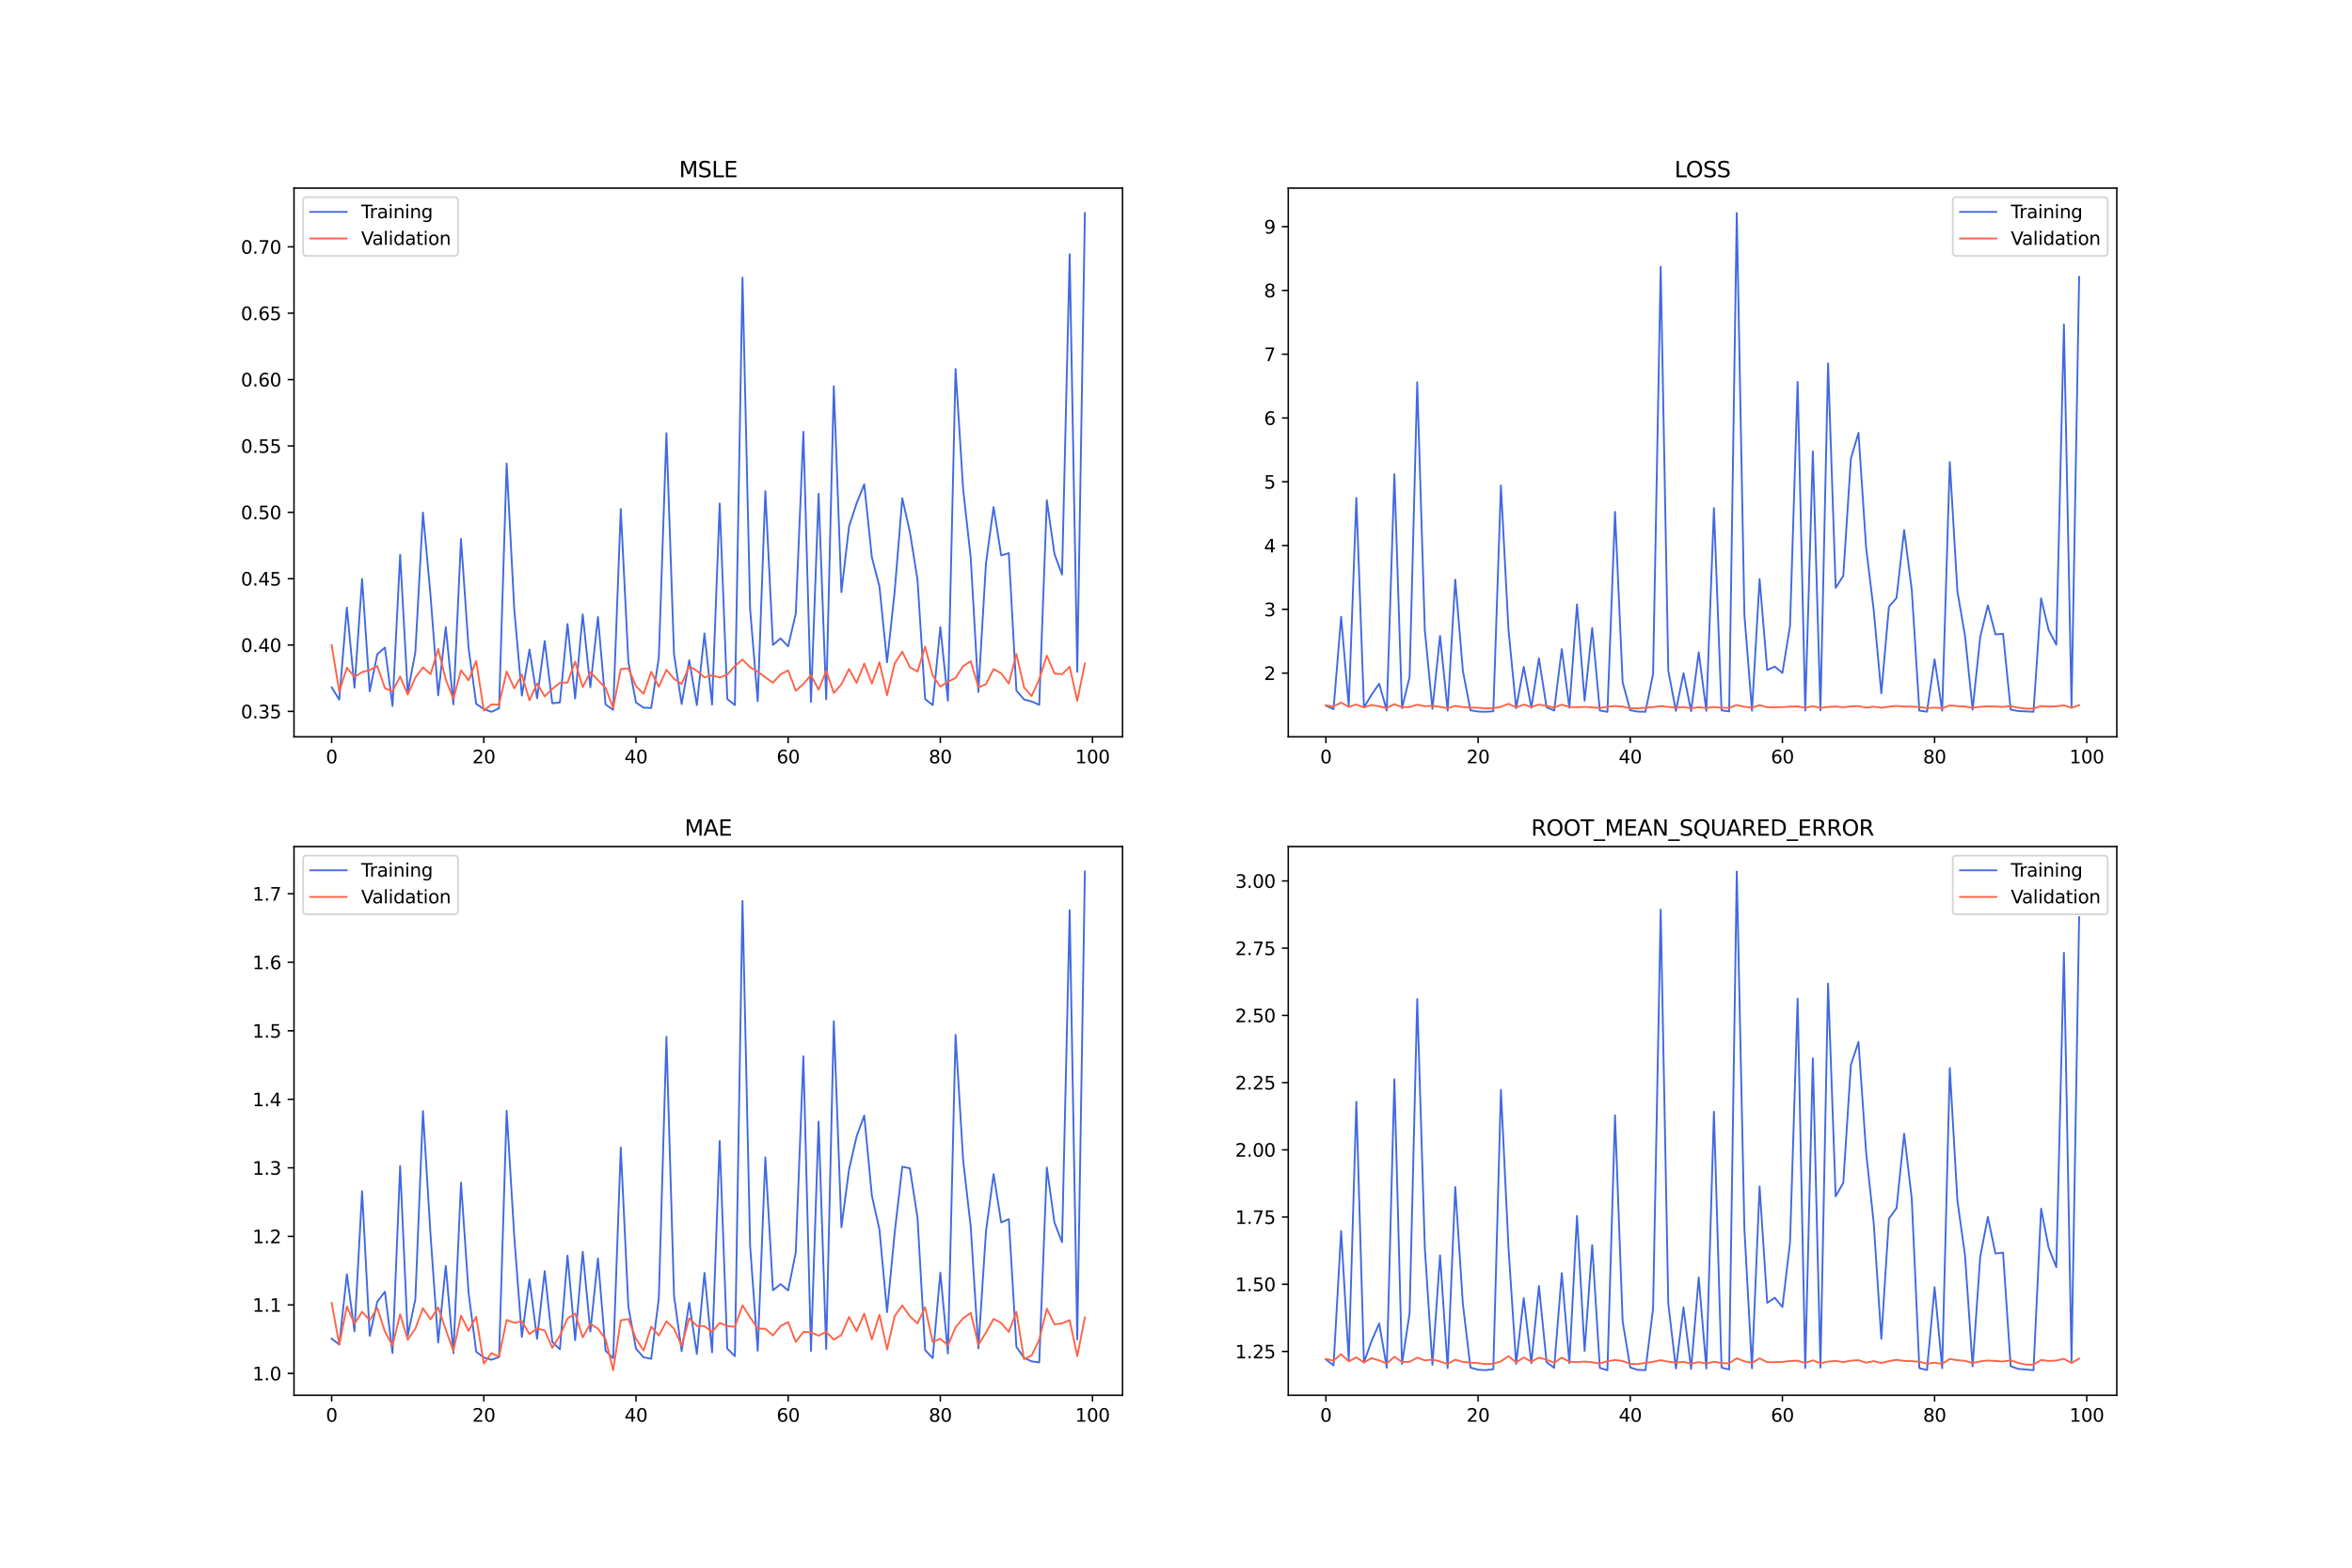 <?xml version="1.0" encoding="utf-8" standalone="no"?>
<!DOCTYPE svg PUBLIC "-//W3C//DTD SVG 1.1//EN"
  "http://www.w3.org/Graphics/SVG/1.1/DTD/svg11.dtd">
<svg xmlns:xlink="http://www.w3.org/1999/xlink" width="1296pt" height="864pt" viewBox="0 0 1296 864" xmlns="http://www.w3.org/2000/svg" version="1.1">
 <defs>
  <style type="text/css">*{stroke-linejoin: round; stroke-linecap: butt}</style>
 </defs>
 <g id="figure_1">
  <g id="patch_1">
   <path d="M 0 864 
L 1296 864 
L 1296 0 
L 0 0 
z
" style="fill: #ffffff"/>
  </g>
  <g id="axes_1">
   <g id="patch_2">
    <path d="M 162 406.08 
L 618.545 406.08 
L 618.545 103.68 
L 162 103.68 
z
" style="fill: #ffffff"/>
   </g>
   <g id="matplotlib.axis_1">
    <g id="xtick_1">
     <g id="line2d_1">
      <defs>
       <path id="m440157e11c" d="M 0 0 
L 0 3.5 
" style="stroke: #000000; stroke-width: 0.8"/>
      </defs>
      <g>
       <use xlink:href="#m440157e11c" x="182.752" y="406.08" style="stroke: #000000; stroke-width: 0.8"/>
      </g>
     </g>
     <g id="text_1">
      <!-- 0 -->
      <g transform="translate(179.571 420.678) scale(0.1 -0.1)">
       <defs>
        <path id="DejaVuSans-30" d="M 2034 4250 
Q 1547 4250 1301 3770 
Q 1056 3291 1056 2328 
Q 1056 1369 1301 889 
Q 1547 409 2034 409 
Q 2525 409 2770 889 
Q 3016 1369 3016 2328 
Q 3016 3291 2770 3770 
Q 2525 4250 2034 4250 
z
M 2034 4750 
Q 2819 4750 3233 4129 
Q 3647 3509 3647 2328 
Q 3647 1150 3233 529 
Q 2819 -91 2034 -91 
Q 1250 -91 836 529 
Q 422 1150 422 2328 
Q 422 3509 836 4129 
Q 1250 4750 2034 4750 
z
" transform="scale(0.016)"/>
       </defs>
       <use xlink:href="#DejaVuSans-30"/>
      </g>
     </g>
    </g>
    <g id="xtick_2">
     <g id="line2d_2">
      <g>
       <use xlink:href="#m440157e11c" x="266.599" y="406.08" style="stroke: #000000; stroke-width: 0.8"/>
      </g>
     </g>
     <g id="text_2">
      <!-- 20 -->
      <g transform="translate(260.236 420.678) scale(0.1 -0.1)">
       <defs>
        <path id="DejaVuSans-32" d="M 1228 531 
L 3431 531 
L 3431 0 
L 469 0 
L 469 531 
Q 828 903 1448 1529 
Q 2069 2156 2228 2338 
Q 2531 2678 2651 2914 
Q 2772 3150 2772 3378 
Q 2772 3750 2511 3984 
Q 2250 4219 1831 4219 
Q 1534 4219 1204 4116 
Q 875 4013 500 3803 
L 500 4441 
Q 881 4594 1212 4672 
Q 1544 4750 1819 4750 
Q 2544 4750 2975 4387 
Q 3406 4025 3406 3419 
Q 3406 3131 3298 2873 
Q 3191 2616 2906 2266 
Q 2828 2175 2409 1742 
Q 1991 1309 1228 531 
z
" transform="scale(0.016)"/>
       </defs>
       <use xlink:href="#DejaVuSans-32"/>
       <use xlink:href="#DejaVuSans-30" x="63.623"/>
      </g>
     </g>
    </g>
    <g id="xtick_3">
     <g id="line2d_3">
      <g>
       <use xlink:href="#m440157e11c" x="350.446" y="406.08" style="stroke: #000000; stroke-width: 0.8"/>
      </g>
     </g>
     <g id="text_3">
      <!-- 40 -->
      <g transform="translate(344.083 420.678) scale(0.1 -0.1)">
       <defs>
        <path id="DejaVuSans-34" d="M 2419 4116 
L 825 1625 
L 2419 1625 
L 2419 4116 
z
M 2253 4666 
L 3047 4666 
L 3047 1625 
L 3713 1625 
L 3713 1100 
L 3047 1100 
L 3047 0 
L 2419 0 
L 2419 1100 
L 313 1100 
L 313 1709 
L 2253 4666 
z
" transform="scale(0.016)"/>
       </defs>
       <use xlink:href="#DejaVuSans-34"/>
       <use xlink:href="#DejaVuSans-30" x="63.623"/>
      </g>
     </g>
    </g>
    <g id="xtick_4">
     <g id="line2d_4">
      <g>
       <use xlink:href="#m440157e11c" x="434.292" y="406.08" style="stroke: #000000; stroke-width: 0.8"/>
      </g>
     </g>
     <g id="text_4">
      <!-- 60 -->
      <g transform="translate(427.93 420.678) scale(0.1 -0.1)">
       <defs>
        <path id="DejaVuSans-36" d="M 2113 2584 
Q 1688 2584 1439 2293 
Q 1191 2003 1191 1497 
Q 1191 994 1439 701 
Q 1688 409 2113 409 
Q 2538 409 2786 701 
Q 3034 994 3034 1497 
Q 3034 2003 2786 2293 
Q 2538 2584 2113 2584 
z
M 3366 4563 
L 3366 3988 
Q 3128 4100 2886 4159 
Q 2644 4219 2406 4219 
Q 1781 4219 1451 3797 
Q 1122 3375 1075 2522 
Q 1259 2794 1537 2939 
Q 1816 3084 2150 3084 
Q 2853 3084 3261 2657 
Q 3669 2231 3669 1497 
Q 3669 778 3244 343 
Q 2819 -91 2113 -91 
Q 1303 -91 875 529 
Q 447 1150 447 2328 
Q 447 3434 972 4092 
Q 1497 4750 2381 4750 
Q 2619 4750 2861 4703 
Q 3103 4656 3366 4563 
z
" transform="scale(0.016)"/>
       </defs>
       <use xlink:href="#DejaVuSans-36"/>
       <use xlink:href="#DejaVuSans-30" x="63.623"/>
      </g>
     </g>
    </g>
    <g id="xtick_5">
     <g id="line2d_5">
      <g>
       <use xlink:href="#m440157e11c" x="518.139" y="406.08" style="stroke: #000000; stroke-width: 0.8"/>
      </g>
     </g>
     <g id="text_5">
      <!-- 80 -->
      <g transform="translate(511.776 420.678) scale(0.1 -0.1)">
       <defs>
        <path id="DejaVuSans-38" d="M 2034 2216 
Q 1584 2216 1326 1975 
Q 1069 1734 1069 1313 
Q 1069 891 1326 650 
Q 1584 409 2034 409 
Q 2484 409 2743 651 
Q 3003 894 3003 1313 
Q 3003 1734 2745 1975 
Q 2488 2216 2034 2216 
z
M 1403 2484 
Q 997 2584 770 2862 
Q 544 3141 544 3541 
Q 544 4100 942 4425 
Q 1341 4750 2034 4750 
Q 2731 4750 3128 4425 
Q 3525 4100 3525 3541 
Q 3525 3141 3298 2862 
Q 3072 2584 2669 2484 
Q 3125 2378 3379 2068 
Q 3634 1759 3634 1313 
Q 3634 634 3220 271 
Q 2806 -91 2034 -91 
Q 1263 -91 848 271 
Q 434 634 434 1313 
Q 434 1759 690 2068 
Q 947 2378 1403 2484 
z
M 1172 3481 
Q 1172 3119 1398 2916 
Q 1625 2713 2034 2713 
Q 2441 2713 2670 2916 
Q 2900 3119 2900 3481 
Q 2900 3844 2670 4047 
Q 2441 4250 2034 4250 
Q 1625 4250 1398 4047 
Q 1172 3844 1172 3481 
z
" transform="scale(0.016)"/>
       </defs>
       <use xlink:href="#DejaVuSans-38"/>
       <use xlink:href="#DejaVuSans-30" x="63.623"/>
      </g>
     </g>
    </g>
    <g id="xtick_6">
     <g id="line2d_6">
      <g>
       <use xlink:href="#m440157e11c" x="601.986" y="406.08" style="stroke: #000000; stroke-width: 0.8"/>
      </g>
     </g>
     <g id="text_6">
      <!-- 100 -->
      <g transform="translate(592.442 420.678) scale(0.1 -0.1)">
       <defs>
        <path id="DejaVuSans-31" d="M 794 531 
L 1825 531 
L 1825 4091 
L 703 3866 
L 703 4441 
L 1819 4666 
L 2450 4666 
L 2450 531 
L 3481 531 
L 3481 0 
L 794 0 
L 794 531 
z
" transform="scale(0.016)"/>
       </defs>
       <use xlink:href="#DejaVuSans-31"/>
       <use xlink:href="#DejaVuSans-30" x="63.623"/>
       <use xlink:href="#DejaVuSans-30" x="127.246"/>
      </g>
     </g>
    </g>
   </g>
   <g id="matplotlib.axis_2">
    <g id="ytick_1">
     <g id="line2d_7">
      <defs>
       <path id="m960e5d8df0" d="M 0 0 
L -3.5 0 
" style="stroke: #000000; stroke-width: 0.8"/>
      </defs>
      <g>
       <use xlink:href="#m960e5d8df0" x="162" y="392.087" style="stroke: #000000; stroke-width: 0.8"/>
      </g>
     </g>
     <g id="text_7">
      <!-- 0.35 -->
      <g transform="translate(132.734 395.886) scale(0.1 -0.1)">
       <defs>
        <path id="DejaVuSans-2e" d="M 684 794 
L 1344 794 
L 1344 0 
L 684 0 
L 684 794 
z
" transform="scale(0.016)"/>
        <path id="DejaVuSans-33" d="M 2597 2516 
Q 3050 2419 3304 2112 
Q 3559 1806 3559 1356 
Q 3559 666 3084 287 
Q 2609 -91 1734 -91 
Q 1441 -91 1130 -33 
Q 819 25 488 141 
L 488 750 
Q 750 597 1062 519 
Q 1375 441 1716 441 
Q 2309 441 2620 675 
Q 2931 909 2931 1356 
Q 2931 1769 2642 2001 
Q 2353 2234 1838 2234 
L 1294 2234 
L 1294 2753 
L 1863 2753 
Q 2328 2753 2575 2939 
Q 2822 3125 2822 3475 
Q 2822 3834 2567 4026 
Q 2313 4219 1838 4219 
Q 1578 4219 1281 4162 
Q 984 4106 628 3988 
L 628 4550 
Q 988 4650 1302 4700 
Q 1616 4750 1894 4750 
Q 2613 4750 3031 4423 
Q 3450 4097 3450 3541 
Q 3450 3153 3228 2886 
Q 3006 2619 2597 2516 
z
" transform="scale(0.016)"/>
        <path id="DejaVuSans-35" d="M 691 4666 
L 3169 4666 
L 3169 4134 
L 1269 4134 
L 1269 2991 
Q 1406 3038 1543 3061 
Q 1681 3084 1819 3084 
Q 2600 3084 3056 2656 
Q 3513 2228 3513 1497 
Q 3513 744 3044 326 
Q 2575 -91 1722 -91 
Q 1428 -91 1123 -41 
Q 819 9 494 109 
L 494 744 
Q 775 591 1075 516 
Q 1375 441 1709 441 
Q 2250 441 2565 725 
Q 2881 1009 2881 1497 
Q 2881 1984 2565 2268 
Q 2250 2553 1709 2553 
Q 1456 2553 1204 2497 
Q 953 2441 691 2322 
L 691 4666 
z
" transform="scale(0.016)"/>
       </defs>
       <use xlink:href="#DejaVuSans-30"/>
       <use xlink:href="#DejaVuSans-2e" x="63.623"/>
       <use xlink:href="#DejaVuSans-33" x="95.41"/>
       <use xlink:href="#DejaVuSans-35" x="159.033"/>
      </g>
     </g>
    </g>
    <g id="ytick_2">
     <g id="line2d_8">
      <g>
       <use xlink:href="#m960e5d8df0" x="162" y="355.509" style="stroke: #000000; stroke-width: 0.8"/>
      </g>
     </g>
     <g id="text_8">
      <!-- 0.40 -->
      <g transform="translate(132.734 359.308) scale(0.1 -0.1)">
       <use xlink:href="#DejaVuSans-30"/>
       <use xlink:href="#DejaVuSans-2e" x="63.623"/>
       <use xlink:href="#DejaVuSans-34" x="95.41"/>
       <use xlink:href="#DejaVuSans-30" x="159.033"/>
      </g>
     </g>
    </g>
    <g id="ytick_3">
     <g id="line2d_9">
      <g>
       <use xlink:href="#m960e5d8df0" x="162" y="318.932" style="stroke: #000000; stroke-width: 0.8"/>
      </g>
     </g>
     <g id="text_9">
      <!-- 0.45 -->
      <g transform="translate(132.734 322.731) scale(0.1 -0.1)">
       <use xlink:href="#DejaVuSans-30"/>
       <use xlink:href="#DejaVuSans-2e" x="63.623"/>
       <use xlink:href="#DejaVuSans-34" x="95.41"/>
       <use xlink:href="#DejaVuSans-35" x="159.033"/>
      </g>
     </g>
    </g>
    <g id="ytick_4">
     <g id="line2d_10">
      <g>
       <use xlink:href="#m960e5d8df0" x="162" y="282.354" style="stroke: #000000; stroke-width: 0.8"/>
      </g>
     </g>
     <g id="text_10">
      <!-- 0.50 -->
      <g transform="translate(132.734 286.153) scale(0.1 -0.1)">
       <use xlink:href="#DejaVuSans-30"/>
       <use xlink:href="#DejaVuSans-2e" x="63.623"/>
       <use xlink:href="#DejaVuSans-35" x="95.41"/>
       <use xlink:href="#DejaVuSans-30" x="159.033"/>
      </g>
     </g>
    </g>
    <g id="ytick_5">
     <g id="line2d_11">
      <g>
       <use xlink:href="#m960e5d8df0" x="162" y="245.777" style="stroke: #000000; stroke-width: 0.8"/>
      </g>
     </g>
     <g id="text_11">
      <!-- 0.55 -->
      <g transform="translate(132.734 249.576) scale(0.1 -0.1)">
       <use xlink:href="#DejaVuSans-30"/>
       <use xlink:href="#DejaVuSans-2e" x="63.623"/>
       <use xlink:href="#DejaVuSans-35" x="95.41"/>
       <use xlink:href="#DejaVuSans-35" x="159.033"/>
      </g>
     </g>
    </g>
    <g id="ytick_6">
     <g id="line2d_12">
      <g>
       <use xlink:href="#m960e5d8df0" x="162" y="209.199" style="stroke: #000000; stroke-width: 0.8"/>
      </g>
     </g>
     <g id="text_12">
      <!-- 0.60 -->
      <g transform="translate(132.734 212.998) scale(0.1 -0.1)">
       <use xlink:href="#DejaVuSans-30"/>
       <use xlink:href="#DejaVuSans-2e" x="63.623"/>
       <use xlink:href="#DejaVuSans-36" x="95.41"/>
       <use xlink:href="#DejaVuSans-30" x="159.033"/>
      </g>
     </g>
    </g>
    <g id="ytick_7">
     <g id="line2d_13">
      <g>
       <use xlink:href="#m960e5d8df0" x="162" y="172.622" style="stroke: #000000; stroke-width: 0.8"/>
      </g>
     </g>
     <g id="text_13">
      <!-- 0.65 -->
      <g transform="translate(132.734 176.421) scale(0.1 -0.1)">
       <use xlink:href="#DejaVuSans-30"/>
       <use xlink:href="#DejaVuSans-2e" x="63.623"/>
       <use xlink:href="#DejaVuSans-36" x="95.41"/>
       <use xlink:href="#DejaVuSans-35" x="159.033"/>
      </g>
     </g>
    </g>
    <g id="ytick_8">
     <g id="line2d_14">
      <g>
       <use xlink:href="#m960e5d8df0" x="162" y="136.044" style="stroke: #000000; stroke-width: 0.8"/>
      </g>
     </g>
     <g id="text_14">
      <!-- 0.70 -->
      <g transform="translate(132.734 139.843) scale(0.1 -0.1)">
       <defs>
        <path id="DejaVuSans-37" d="M 525 4666 
L 3525 4666 
L 3525 4397 
L 1831 0 
L 1172 0 
L 2766 4134 
L 525 4134 
L 525 4666 
z
" transform="scale(0.016)"/>
       </defs>
       <use xlink:href="#DejaVuSans-30"/>
       <use xlink:href="#DejaVuSans-2e" x="63.623"/>
       <use xlink:href="#DejaVuSans-37" x="95.41"/>
       <use xlink:href="#DejaVuSans-30" x="159.033"/>
      </g>
     </g>
    </g>
   </g>
   <g id="line2d_15">
    <path d="M 182.752 378.848 
L 186.944 385.6 
L 191.137 334.832 
L 195.329 378.966 
L 199.521 319.078 
L 203.714 381.041 
L 207.906 360.541 
L 212.098 356.866 
L 216.291 389.073 
L 220.483 305.754 
L 224.675 381.72 
L 228.868 359.452 
L 233.06 282.483 
L 237.252 328.452 
L 241.445 383.243 
L 245.637 345.636 
L 249.829 388.215 
L 254.022 297.021 
L 258.214 357.31 
L 262.406 387.953 
L 266.599 390.728 
L 270.791 392.335 
L 274.983 390.364 
L 279.176 255.425 
L 283.368 335.765 
L 287.56 383.411 
L 291.753 358 
L 295.945 384.84 
L 300.137 353.29 
L 304.33 387.638 
L 308.522 387.109 
L 312.714 343.925 
L 316.907 385.008 
L 321.099 338.611 
L 325.292 378.809 
L 329.484 340.032 
L 333.676 388.212 
L 337.869 391.201 
L 342.061 280.52 
L 346.253 364.842 
L 350.446 387.157 
L 354.638 390.013 
L 358.83 390.197 
L 363.023 362.443 
L 367.215 238.708 
L 371.407 360.666 
L 375.6 388.024 
L 379.792 363.837 
L 383.984 388.603 
L 388.177 349.12 
L 392.369 388.324 
L 396.561 277.504 
L 400.754 385.22 
L 404.946 388.598 
L 409.138 152.997 
L 413.331 335.651 
L 417.523 386.494 
L 421.715 270.677 
L 425.908 355.453 
L 430.1 351.861 
L 434.292 356.219 
L 438.485 338.218 
L 442.677 237.975 
L 446.869 386.9 
L 451.062 272.176 
L 455.254 385.453 
L 459.446 212.898 
L 463.639 326.381 
L 467.831 290.181 
L 472.023 277.336 
L 476.216 266.937 
L 480.408 307.113 
L 484.6 323.295 
L 488.793 364.982 
L 492.985 325.928 
L 497.177 274.646 
L 501.37 293.165 
L 505.562 319.455 
L 509.754 385.255 
L 513.947 388.604 
L 518.139 345.601 
L 522.331 386.174 
L 526.524 203.368 
L 530.716 269.648 
L 534.908 307.591 
L 539.101 381.393 
L 543.293 310.455 
L 547.485 279.472 
L 551.678 306.103 
L 555.87 304.833 
L 560.062 380.594 
L 564.255 385.49 
L 568.447 386.595 
L 572.639 388.45 
L 576.832 275.696 
L 581.024 305.298 
L 585.216 316.657 
L 589.409 140.109 
L 593.601 370.278 
L 597.793 117.425 
" clip-path="url(#p9666a018d2)" style="fill: none; stroke: #4169e1; stroke-linecap: square"/>
   </g>
   <g id="line2d_16">
    <path d="M 182.752 355.522 
L 186.944 381.139 
L 191.137 367.979 
L 195.329 373.078 
L 199.521 370.408 
L 203.714 369.319 
L 207.906 367.098 
L 212.098 379.254 
L 216.291 381.018 
L 220.483 372.863 
L 224.675 382.822 
L 228.868 373.471 
L 233.06 367.761 
L 237.252 371.559 
L 241.445 357.643 
L 245.637 374.51 
L 249.829 385.251 
L 254.022 369.404 
L 258.214 374.956 
L 262.406 364.271 
L 266.599 391.61 
L 270.791 388.206 
L 274.983 388.321 
L 279.176 370.091 
L 283.368 379.416 
L 287.56 371.868 
L 291.753 385.961 
L 295.945 376.674 
L 300.137 383.819 
L 304.33 379.654 
L 308.522 376.321 
L 312.714 376.216 
L 316.907 364.653 
L 321.099 378.668 
L 325.292 370.473 
L 329.484 374.763 
L 333.676 379.169 
L 337.869 390.161 
L 342.061 368.707 
L 346.253 368.356 
L 350.446 378.157 
L 354.638 382.363 
L 358.83 370.24 
L 363.023 378.478 
L 367.215 369.127 
L 371.407 374.112 
L 375.6 377.013 
L 379.792 367.18 
L 383.984 369.688 
L 388.177 373.324 
L 392.369 372.182 
L 396.561 373.395 
L 400.754 371.805 
L 404.946 367.056 
L 409.138 363.541 
L 413.331 367.673 
L 417.523 370.215 
L 421.715 373.278 
L 425.908 376.312 
L 430.1 371.649 
L 434.292 369.476 
L 438.485 380.712 
L 442.677 376.999 
L 446.869 372.076 
L 451.062 380.076 
L 455.254 369.749 
L 459.446 381.96 
L 463.639 377.113 
L 467.831 368.672 
L 472.023 376.373 
L 476.216 365.726 
L 480.408 376.752 
L 484.6 364.98 
L 488.793 383.119 
L 492.985 365.67 
L 497.177 359.121 
L 501.37 367.721 
L 505.562 370.109 
L 509.754 356.43 
L 513.947 372.384 
L 518.139 378.403 
L 522.331 375.776 
L 526.524 373.615 
L 530.716 367.138 
L 534.908 364.405 
L 539.101 378.83 
L 543.293 377.095 
L 547.485 368.731 
L 551.678 371.058 
L 555.87 376.77 
L 560.062 360.46 
L 564.255 378.821 
L 568.447 383.631 
L 572.639 374.329 
L 576.832 361.335 
L 581.024 371.093 
L 585.216 371.611 
L 589.409 367.471 
L 593.601 386.233 
L 597.793 365.658 
" clip-path="url(#p9666a018d2)" style="fill: none; stroke: #ff6347; stroke-linecap: square"/>
   </g>
   <g id="patch_3">
    <path d="M 162 406.08 
L 162 103.68 
" style="fill: none; stroke: #000000; stroke-width: 0.8; stroke-linejoin: miter; stroke-linecap: square"/>
   </g>
   <g id="patch_4">
    <path d="M 618.545 406.08 
L 618.545 103.68 
" style="fill: none; stroke: #000000; stroke-width: 0.8; stroke-linejoin: miter; stroke-linecap: square"/>
   </g>
   <g id="patch_5">
    <path d="M 162 406.08 
L 618.545 406.08 
" style="fill: none; stroke: #000000; stroke-width: 0.8; stroke-linejoin: miter; stroke-linecap: square"/>
   </g>
   <g id="patch_6">
    <path d="M 162 103.68 
L 618.545 103.68 
" style="fill: none; stroke: #000000; stroke-width: 0.8; stroke-linejoin: miter; stroke-linecap: square"/>
   </g>
   <g id="text_15">
    <!-- MSLE -->
    <g transform="translate(374.152 97.68) scale(0.12 -0.12)">
     <defs>
      <path id="DejaVuSans-4d" d="M 628 4666 
L 1569 4666 
L 2759 1491 
L 3956 4666 
L 4897 4666 
L 4897 0 
L 4281 0 
L 4281 4097 
L 3078 897 
L 2444 897 
L 1241 4097 
L 1241 0 
L 628 0 
L 628 4666 
z
" transform="scale(0.016)"/>
      <path id="DejaVuSans-53" d="M 3425 4513 
L 3425 3897 
Q 3066 4069 2747 4153 
Q 2428 4238 2131 4238 
Q 1616 4238 1336 4038 
Q 1056 3838 1056 3469 
Q 1056 3159 1242 3001 
Q 1428 2844 1947 2747 
L 2328 2669 
Q 3034 2534 3370 2195 
Q 3706 1856 3706 1288 
Q 3706 609 3251 259 
Q 2797 -91 1919 -91 
Q 1588 -91 1214 -16 
Q 841 59 441 206 
L 441 856 
Q 825 641 1194 531 
Q 1563 422 1919 422 
Q 2459 422 2753 634 
Q 3047 847 3047 1241 
Q 3047 1584 2836 1778 
Q 2625 1972 2144 2069 
L 1759 2144 
Q 1053 2284 737 2584 
Q 422 2884 422 3419 
Q 422 4038 858 4394 
Q 1294 4750 2059 4750 
Q 2388 4750 2728 4690 
Q 3069 4631 3425 4513 
z
" transform="scale(0.016)"/>
      <path id="DejaVuSans-4c" d="M 628 4666 
L 1259 4666 
L 1259 531 
L 3531 531 
L 3531 0 
L 628 0 
L 628 4666 
z
" transform="scale(0.016)"/>
      <path id="DejaVuSans-45" d="M 628 4666 
L 3578 4666 
L 3578 4134 
L 1259 4134 
L 1259 2753 
L 3481 2753 
L 3481 2222 
L 1259 2222 
L 1259 531 
L 3634 531 
L 3634 0 
L 628 0 
L 628 4666 
z
" transform="scale(0.016)"/>
     </defs>
     <use xlink:href="#DejaVuSans-4d"/>
     <use xlink:href="#DejaVuSans-53" x="86.279"/>
     <use xlink:href="#DejaVuSans-4c" x="149.756"/>
     <use xlink:href="#DejaVuSans-45" x="205.469"/>
    </g>
   </g>
   <g id="legend_1">
    <g id="patch_7">
     <path d="M 169 141.036 
L 250.381 141.036 
Q 252.381 141.036 252.381 139.036 
L 252.381 110.68 
Q 252.381 108.68 250.381 108.68 
L 169 108.68 
Q 167 108.68 167 110.68 
L 167 139.036 
Q 167 141.036 169 141.036 
z
" style="fill: #ffffff; opacity: 0.8; stroke: #cccccc; stroke-linejoin: miter"/>
    </g>
    <g id="line2d_17">
     <path d="M 171 116.778 
L 181 116.778 
L 191 116.778 
" style="fill: none; stroke: #4169e1; stroke-linecap: square"/>
    </g>
    <g id="text_16">
     <!-- Training -->
     <g transform="translate(199 120.278) scale(0.1 -0.1)">
      <defs>
       <path id="DejaVuSans-54" d="M -19 4666 
L 3928 4666 
L 3928 4134 
L 2272 4134 
L 2272 0 
L 1638 0 
L 1638 4134 
L -19 4134 
L -19 4666 
z
" transform="scale(0.016)"/>
       <path id="DejaVuSans-72" d="M 2631 2963 
Q 2534 3019 2420 3045 
Q 2306 3072 2169 3072 
Q 1681 3072 1420 2755 
Q 1159 2438 1159 1844 
L 1159 0 
L 581 0 
L 581 3500 
L 1159 3500 
L 1159 2956 
Q 1341 3275 1631 3429 
Q 1922 3584 2338 3584 
Q 2397 3584 2469 3576 
Q 2541 3569 2628 3553 
L 2631 2963 
z
" transform="scale(0.016)"/>
       <path id="DejaVuSans-61" d="M 2194 1759 
Q 1497 1759 1228 1600 
Q 959 1441 959 1056 
Q 959 750 1161 570 
Q 1363 391 1709 391 
Q 2188 391 2477 730 
Q 2766 1069 2766 1631 
L 2766 1759 
L 2194 1759 
z
M 3341 1997 
L 3341 0 
L 2766 0 
L 2766 531 
Q 2569 213 2275 61 
Q 1981 -91 1556 -91 
Q 1019 -91 701 211 
Q 384 513 384 1019 
Q 384 1609 779 1909 
Q 1175 2209 1959 2209 
L 2766 2209 
L 2766 2266 
Q 2766 2663 2505 2880 
Q 2244 3097 1772 3097 
Q 1472 3097 1187 3025 
Q 903 2953 641 2809 
L 641 3341 
Q 956 3463 1253 3523 
Q 1550 3584 1831 3584 
Q 2591 3584 2966 3190 
Q 3341 2797 3341 1997 
z
" transform="scale(0.016)"/>
       <path id="DejaVuSans-69" d="M 603 3500 
L 1178 3500 
L 1178 0 
L 603 0 
L 603 3500 
z
M 603 4863 
L 1178 4863 
L 1178 4134 
L 603 4134 
L 603 4863 
z
" transform="scale(0.016)"/>
       <path id="DejaVuSans-6e" d="M 3513 2113 
L 3513 0 
L 2938 0 
L 2938 2094 
Q 2938 2591 2744 2837 
Q 2550 3084 2163 3084 
Q 1697 3084 1428 2787 
Q 1159 2491 1159 1978 
L 1159 0 
L 581 0 
L 581 3500 
L 1159 3500 
L 1159 2956 
Q 1366 3272 1645 3428 
Q 1925 3584 2291 3584 
Q 2894 3584 3203 3211 
Q 3513 2838 3513 2113 
z
" transform="scale(0.016)"/>
       <path id="DejaVuSans-67" d="M 2906 1791 
Q 2906 2416 2648 2759 
Q 2391 3103 1925 3103 
Q 1463 3103 1205 2759 
Q 947 2416 947 1791 
Q 947 1169 1205 825 
Q 1463 481 1925 481 
Q 2391 481 2648 825 
Q 2906 1169 2906 1791 
z
M 3481 434 
Q 3481 -459 3084 -895 
Q 2688 -1331 1869 -1331 
Q 1566 -1331 1297 -1286 
Q 1028 -1241 775 -1147 
L 775 -588 
Q 1028 -725 1275 -790 
Q 1522 -856 1778 -856 
Q 2344 -856 2625 -561 
Q 2906 -266 2906 331 
L 2906 616 
Q 2728 306 2450 153 
Q 2172 0 1784 0 
Q 1141 0 747 490 
Q 353 981 353 1791 
Q 353 2603 747 3093 
Q 1141 3584 1784 3584 
Q 2172 3584 2450 3431 
Q 2728 3278 2906 2969 
L 2906 3500 
L 3481 3500 
L 3481 434 
z
" transform="scale(0.016)"/>
      </defs>
      <use xlink:href="#DejaVuSans-54"/>
      <use xlink:href="#DejaVuSans-72" x="46.334"/>
      <use xlink:href="#DejaVuSans-61" x="87.447"/>
      <use xlink:href="#DejaVuSans-69" x="148.727"/>
      <use xlink:href="#DejaVuSans-6e" x="176.51"/>
      <use xlink:href="#DejaVuSans-69" x="239.889"/>
      <use xlink:href="#DejaVuSans-6e" x="267.672"/>
      <use xlink:href="#DejaVuSans-67" x="331.051"/>
     </g>
    </g>
    <g id="line2d_18">
     <path d="M 171 131.457 
L 181 131.457 
L 191 131.457 
" style="fill: none; stroke: #ff6347; stroke-linecap: square"/>
    </g>
    <g id="text_17">
     <!-- Validation -->
     <g transform="translate(199 134.957) scale(0.1 -0.1)">
      <defs>
       <path id="DejaVuSans-56" d="M 1831 0 
L 50 4666 
L 709 4666 
L 2188 738 
L 3669 4666 
L 4325 4666 
L 2547 0 
L 1831 0 
z
" transform="scale(0.016)"/>
       <path id="DejaVuSans-6c" d="M 603 4863 
L 1178 4863 
L 1178 0 
L 603 0 
L 603 4863 
z
" transform="scale(0.016)"/>
       <path id="DejaVuSans-64" d="M 2906 2969 
L 2906 4863 
L 3481 4863 
L 3481 0 
L 2906 0 
L 2906 525 
Q 2725 213 2448 61 
Q 2172 -91 1784 -91 
Q 1150 -91 751 415 
Q 353 922 353 1747 
Q 353 2572 751 3078 
Q 1150 3584 1784 3584 
Q 2172 3584 2448 3432 
Q 2725 3281 2906 2969 
z
M 947 1747 
Q 947 1113 1208 752 
Q 1469 391 1925 391 
Q 2381 391 2643 752 
Q 2906 1113 2906 1747 
Q 2906 2381 2643 2742 
Q 2381 3103 1925 3103 
Q 1469 3103 1208 2742 
Q 947 2381 947 1747 
z
" transform="scale(0.016)"/>
       <path id="DejaVuSans-74" d="M 1172 4494 
L 1172 3500 
L 2356 3500 
L 2356 3053 
L 1172 3053 
L 1172 1153 
Q 1172 725 1289 603 
Q 1406 481 1766 481 
L 2356 481 
L 2356 0 
L 1766 0 
Q 1100 0 847 248 
Q 594 497 594 1153 
L 594 3053 
L 172 3053 
L 172 3500 
L 594 3500 
L 594 4494 
L 1172 4494 
z
" transform="scale(0.016)"/>
       <path id="DejaVuSans-6f" d="M 1959 3097 
Q 1497 3097 1228 2736 
Q 959 2375 959 1747 
Q 959 1119 1226 758 
Q 1494 397 1959 397 
Q 2419 397 2687 759 
Q 2956 1122 2956 1747 
Q 2956 2369 2687 2733 
Q 2419 3097 1959 3097 
z
M 1959 3584 
Q 2709 3584 3137 3096 
Q 3566 2609 3566 1747 
Q 3566 888 3137 398 
Q 2709 -91 1959 -91 
Q 1206 -91 779 398 
Q 353 888 353 1747 
Q 353 2609 779 3096 
Q 1206 3584 1959 3584 
z
" transform="scale(0.016)"/>
      </defs>
      <use xlink:href="#DejaVuSans-56"/>
      <use xlink:href="#DejaVuSans-61" x="60.658"/>
      <use xlink:href="#DejaVuSans-6c" x="121.938"/>
      <use xlink:href="#DejaVuSans-69" x="149.721"/>
      <use xlink:href="#DejaVuSans-64" x="177.504"/>
      <use xlink:href="#DejaVuSans-61" x="240.98"/>
      <use xlink:href="#DejaVuSans-74" x="302.26"/>
      <use xlink:href="#DejaVuSans-69" x="341.469"/>
      <use xlink:href="#DejaVuSans-6f" x="369.252"/>
      <use xlink:href="#DejaVuSans-6e" x="430.434"/>
     </g>
    </g>
   </g>
  </g>
  <g id="axes_2">
   <g id="patch_8">
    <path d="M 709.855 406.08 
L 1166.4 406.08 
L 1166.4 103.68 
L 709.855 103.68 
z
" style="fill: #ffffff"/>
   </g>
   <g id="matplotlib.axis_3">
    <g id="xtick_7">
     <g id="line2d_19">
      <g>
       <use xlink:href="#m440157e11c" x="730.607" y="406.08" style="stroke: #000000; stroke-width: 0.8"/>
      </g>
     </g>
     <g id="text_18">
      <!-- 0 -->
      <g transform="translate(727.425 420.678) scale(0.1 -0.1)">
       <use xlink:href="#DejaVuSans-30"/>
      </g>
     </g>
    </g>
    <g id="xtick_8">
     <g id="line2d_20">
      <g>
       <use xlink:href="#m440157e11c" x="814.453" y="406.08" style="stroke: #000000; stroke-width: 0.8"/>
      </g>
     </g>
     <g id="text_19">
      <!-- 20 -->
      <g transform="translate(808.091 420.678) scale(0.1 -0.1)">
       <use xlink:href="#DejaVuSans-32"/>
       <use xlink:href="#DejaVuSans-30" x="63.623"/>
      </g>
     </g>
    </g>
    <g id="xtick_9">
     <g id="line2d_21">
      <g>
       <use xlink:href="#m440157e11c" x="898.3" y="406.08" style="stroke: #000000; stroke-width: 0.8"/>
      </g>
     </g>
     <g id="text_20">
      <!-- 40 -->
      <g transform="translate(891.938 420.678) scale(0.1 -0.1)">
       <use xlink:href="#DejaVuSans-34"/>
       <use xlink:href="#DejaVuSans-30" x="63.623"/>
      </g>
     </g>
    </g>
    <g id="xtick_10">
     <g id="line2d_22">
      <g>
       <use xlink:href="#m440157e11c" x="982.147" y="406.08" style="stroke: #000000; stroke-width: 0.8"/>
      </g>
     </g>
     <g id="text_21">
      <!-- 60 -->
      <g transform="translate(975.784 420.678) scale(0.1 -0.1)">
       <use xlink:href="#DejaVuSans-36"/>
       <use xlink:href="#DejaVuSans-30" x="63.623"/>
      </g>
     </g>
    </g>
    <g id="xtick_11">
     <g id="line2d_23">
      <g>
       <use xlink:href="#m440157e11c" x="1065.994" y="406.08" style="stroke: #000000; stroke-width: 0.8"/>
      </g>
     </g>
     <g id="text_22">
      <!-- 80 -->
      <g transform="translate(1059.631 420.678) scale(0.1 -0.1)">
       <use xlink:href="#DejaVuSans-38"/>
       <use xlink:href="#DejaVuSans-30" x="63.623"/>
      </g>
     </g>
    </g>
    <g id="xtick_12">
     <g id="line2d_24">
      <g>
       <use xlink:href="#m440157e11c" x="1149.84" y="406.08" style="stroke: #000000; stroke-width: 0.8"/>
      </g>
     </g>
     <g id="text_23">
      <!-- 100 -->
      <g transform="translate(1140.297 420.678) scale(0.1 -0.1)">
       <use xlink:href="#DejaVuSans-31"/>
       <use xlink:href="#DejaVuSans-30" x="63.623"/>
       <use xlink:href="#DejaVuSans-30" x="127.246"/>
      </g>
     </g>
    </g>
   </g>
   <g id="matplotlib.axis_4">
    <g id="ytick_9">
     <g id="line2d_25">
      <g>
       <use xlink:href="#m960e5d8df0" x="709.855" y="370.97" style="stroke: #000000; stroke-width: 0.8"/>
      </g>
     </g>
     <g id="text_24">
      <!-- 2 -->
      <g transform="translate(696.492 374.769) scale(0.1 -0.1)">
       <use xlink:href="#DejaVuSans-32"/>
      </g>
     </g>
    </g>
    <g id="ytick_10">
     <g id="line2d_26">
      <g>
       <use xlink:href="#m960e5d8df0" x="709.855" y="335.817" style="stroke: #000000; stroke-width: 0.8"/>
      </g>
     </g>
     <g id="text_25">
      <!-- 3 -->
      <g transform="translate(696.492 339.616) scale(0.1 -0.1)">
       <use xlink:href="#DejaVuSans-33"/>
      </g>
     </g>
    </g>
    <g id="ytick_11">
     <g id="line2d_27">
      <g>
       <use xlink:href="#m960e5d8df0" x="709.855" y="300.664" style="stroke: #000000; stroke-width: 0.8"/>
      </g>
     </g>
     <g id="text_26">
      <!-- 4 -->
      <g transform="translate(696.492 304.463) scale(0.1 -0.1)">
       <use xlink:href="#DejaVuSans-34"/>
      </g>
     </g>
    </g>
    <g id="ytick_12">
     <g id="line2d_28">
      <g>
       <use xlink:href="#m960e5d8df0" x="709.855" y="265.511" style="stroke: #000000; stroke-width: 0.8"/>
      </g>
     </g>
     <g id="text_27">
      <!-- 5 -->
      <g transform="translate(696.492 269.31) scale(0.1 -0.1)">
       <use xlink:href="#DejaVuSans-35"/>
      </g>
     </g>
    </g>
    <g id="ytick_13">
     <g id="line2d_29">
      <g>
       <use xlink:href="#m960e5d8df0" x="709.855" y="230.358" style="stroke: #000000; stroke-width: 0.8"/>
      </g>
     </g>
     <g id="text_28">
      <!-- 6 -->
      <g transform="translate(696.492 234.157) scale(0.1 -0.1)">
       <use xlink:href="#DejaVuSans-36"/>
      </g>
     </g>
    </g>
    <g id="ytick_14">
     <g id="line2d_30">
      <g>
       <use xlink:href="#m960e5d8df0" x="709.855" y="195.204" style="stroke: #000000; stroke-width: 0.8"/>
      </g>
     </g>
     <g id="text_29">
      <!-- 7 -->
      <g transform="translate(696.492 199.004) scale(0.1 -0.1)">
       <use xlink:href="#DejaVuSans-37"/>
      </g>
     </g>
    </g>
    <g id="ytick_15">
     <g id="line2d_31">
      <g>
       <use xlink:href="#m960e5d8df0" x="709.855" y="160.051" style="stroke: #000000; stroke-width: 0.8"/>
      </g>
     </g>
     <g id="text_30">
      <!-- 8 -->
      <g transform="translate(696.492 163.851) scale(0.1 -0.1)">
       <use xlink:href="#DejaVuSans-38"/>
      </g>
     </g>
    </g>
    <g id="ytick_16">
     <g id="line2d_32">
      <g>
       <use xlink:href="#m960e5d8df0" x="709.855" y="124.898" style="stroke: #000000; stroke-width: 0.8"/>
      </g>
     </g>
     <g id="text_31">
      <!-- 9 -->
      <g transform="translate(696.492 128.698) scale(0.1 -0.1)">
       <defs>
        <path id="DejaVuSans-39" d="M 703 97 
L 703 672 
Q 941 559 1184 500 
Q 1428 441 1663 441 
Q 2288 441 2617 861 
Q 2947 1281 2994 2138 
Q 2813 1869 2534 1725 
Q 2256 1581 1919 1581 
Q 1219 1581 811 2004 
Q 403 2428 403 3163 
Q 403 3881 828 4315 
Q 1253 4750 1959 4750 
Q 2769 4750 3195 4129 
Q 3622 3509 3622 2328 
Q 3622 1225 3098 567 
Q 2575 -91 1691 -91 
Q 1453 -91 1209 -44 
Q 966 3 703 97 
z
M 1959 2075 
Q 2384 2075 2632 2365 
Q 2881 2656 2881 3163 
Q 2881 3666 2632 3958 
Q 2384 4250 1959 4250 
Q 1534 4250 1286 3958 
Q 1038 3666 1038 3163 
Q 1038 2656 1286 2365 
Q 1534 2075 1959 2075 
z
" transform="scale(0.016)"/>
       </defs>
       <use xlink:href="#DejaVuSans-39"/>
      </g>
     </g>
    </g>
   </g>
   <g id="line2d_33">
    <path d="M 730.607 388.908 
L 734.799 390.827 
L 738.991 339.911 
L 743.184 389.175 
L 747.376 274.433 
L 751.568 389.855 
L 755.761 382.89 
L 759.953 376.818 
L 764.145 391.576 
L 768.338 261.355 
L 772.53 390.332 
L 776.722 373.086 
L 780.915 210.716 
L 785.107 347.25 
L 789.299 390.638 
L 793.492 350.45 
L 797.684 391.652 
L 801.876 319.446 
L 806.069 369.737 
L 810.261 391.495 
L 814.453 392.159 
L 818.646 392.285 
L 822.838 392.003 
L 827.03 267.57 
L 831.223 347.335 
L 835.415 390.353 
L 839.607 367.51 
L 843.8 390.116 
L 847.992 362.845 
L 852.184 389.789 
L 856.377 391.583 
L 860.569 357.75 
L 864.761 390.122 
L 868.954 333.105 
L 873.146 386.179 
L 877.338 346.105 
L 881.531 391.578 
L 885.723 392.335 
L 889.915 282.077 
L 894.108 376.075 
L 898.3 391.458 
L 902.492 392.203 
L 906.685 392.275 
L 910.877 371.461 
L 915.069 146.989 
L 919.262 369.631 
L 923.454 391.798 
L 927.646 371.014 
L 931.839 391.944 
L 936.031 359.482 
L 940.223 391.794 
L 944.416 280.044 
L 948.608 391.503 
L 952.8 392.091 
L 956.993 117.425 
L 961.185 338.567 
L 965.377 391.73 
L 969.57 319.138 
L 973.762 369.287 
L 977.954 367.388 
L 982.147 370.873 
L 986.339 344.972 
L 990.531 210.455 
L 994.724 391.628 
L 998.916 248.76 
L 1003.108 391.508 
L 1007.301 200.265 
L 1011.493 323.969 
L 1015.686 317.388 
L 1019.878 252.757 
L 1024.07 238.53 
L 1028.263 301.825 
L 1032.455 336.344 
L 1036.647 382.132 
L 1040.84 334.371 
L 1045.032 329.521 
L 1049.224 292.116 
L 1053.417 325.06 
L 1057.609 391.66 
L 1061.801 392.254 
L 1065.994 363.358 
L 1070.186 391.686 
L 1074.378 254.68 
L 1078.571 326.006 
L 1082.763 350.405 
L 1086.955 391.13 
L 1091.148 351.026 
L 1095.34 333.579 
L 1099.532 349.646 
L 1103.725 349.31 
L 1107.917 391.059 
L 1112.109 391.905 
L 1116.302 392.079 
L 1120.494 392.297 
L 1124.686 329.763 
L 1128.879 347.303 
L 1133.071 355.357 
L 1137.263 178.782 
L 1141.456 389.458 
L 1145.648 152.661 
" clip-path="url(#p0d2effaf48)" style="fill: none; stroke: #4169e1; stroke-linecap: square"/>
   </g>
   <g id="line2d_34">
    <path d="M 730.607 388.752 
L 734.799 389.327 
L 738.991 387.236 
L 743.184 389.537 
L 747.376 388.259 
L 751.568 389.913 
L 755.761 388.498 
L 759.953 389.259 
L 764.145 390.212 
L 768.338 388.067 
L 772.53 389.744 
L 776.722 389.674 
L 780.915 388.359 
L 785.107 389.234 
L 789.299 388.96 
L 793.492 389.587 
L 797.684 390.335 
L 801.876 389.022 
L 806.069 389.695 
L 810.261 389.955 
L 814.453 390.082 
L 818.646 390.417 
L 822.838 390.283 
L 827.03 389.531 
L 831.223 387.894 
L 835.415 389.89 
L 839.607 388.296 
L 843.8 389.627 
L 847.992 388.32 
L 852.184 389.029 
L 856.377 389.961 
L 860.569 388.347 
L 864.761 389.637 
L 868.954 389.797 
L 873.146 389.608 
L 877.338 389.827 
L 881.531 390.213 
L 885.723 389.469 
L 889.915 389.113 
L 894.108 389.435 
L 898.3 390.344 
L 902.492 390.402 
L 906.685 390.005 
L 910.877 389.69 
L 915.069 389.169 
L 919.262 389.635 
L 923.454 389.949 
L 927.646 389.688 
L 931.839 390.318 
L 936.031 389.767 
L 940.223 390.204 
L 944.416 389.665 
L 948.608 390.091 
L 952.8 390.15 
L 956.993 388.569 
L 961.185 389.514 
L 965.377 390.027 
L 969.57 388.593 
L 973.762 389.806 
L 977.954 389.787 
L 982.147 389.719 
L 986.339 389.426 
L 990.531 389.33 
L 994.724 390.028 
L 998.916 389.226 
L 1003.108 390.12 
L 1007.301 389.613 
L 1011.493 389.371 
L 1015.686 389.786 
L 1019.878 389.322 
L 1024.07 389.165 
L 1028.263 389.98 
L 1032.455 389.462 
L 1036.647 390.055 
L 1040.84 389.467 
L 1045.032 389.048 
L 1049.224 389.394 
L 1053.417 389.46 
L 1057.609 389.661 
L 1061.801 390.25 
L 1065.994 389.969 
L 1070.186 390.319 
L 1074.378 388.772 
L 1078.571 389.16 
L 1082.763 389.384 
L 1086.955 390.064 
L 1091.148 389.543 
L 1095.34 389.26 
L 1099.532 389.415 
L 1103.725 389.592 
L 1107.917 389.219 
L 1112.109 390.015 
L 1116.302 390.582 
L 1120.494 390.548 
L 1124.686 389.11 
L 1128.879 389.42 
L 1133.071 389.27 
L 1137.263 388.738 
L 1141.456 390.045 
L 1145.648 388.634 
" clip-path="url(#p0d2effaf48)" style="fill: none; stroke: #ff6347; stroke-linecap: square"/>
   </g>
   <g id="patch_9">
    <path d="M 709.855 406.08 
L 709.855 103.68 
" style="fill: none; stroke: #000000; stroke-width: 0.8; stroke-linejoin: miter; stroke-linecap: square"/>
   </g>
   <g id="patch_10">
    <path d="M 1166.4 406.08 
L 1166.4 103.68 
" style="fill: none; stroke: #000000; stroke-width: 0.8; stroke-linejoin: miter; stroke-linecap: square"/>
   </g>
   <g id="patch_11">
    <path d="M 709.855 406.08 
L 1166.4 406.08 
" style="fill: none; stroke: #000000; stroke-width: 0.8; stroke-linejoin: miter; stroke-linecap: square"/>
   </g>
   <g id="patch_12">
    <path d="M 709.855 103.68 
L 1166.4 103.68 
" style="fill: none; stroke: #000000; stroke-width: 0.8; stroke-linejoin: miter; stroke-linecap: square"/>
   </g>
   <g id="text_32">
    <!-- LOSS -->
    <g transform="translate(922.66 97.68) scale(0.12 -0.12)">
     <defs>
      <path id="DejaVuSans-4f" d="M 2522 4238 
Q 1834 4238 1429 3725 
Q 1025 3213 1025 2328 
Q 1025 1447 1429 934 
Q 1834 422 2522 422 
Q 3209 422 3611 934 
Q 4013 1447 4013 2328 
Q 4013 3213 3611 3725 
Q 3209 4238 2522 4238 
z
M 2522 4750 
Q 3503 4750 4090 4092 
Q 4678 3434 4678 2328 
Q 4678 1225 4090 567 
Q 3503 -91 2522 -91 
Q 1538 -91 948 565 
Q 359 1222 359 2328 
Q 359 3434 948 4092 
Q 1538 4750 2522 4750 
z
" transform="scale(0.016)"/>
     </defs>
     <use xlink:href="#DejaVuSans-4c"/>
     <use xlink:href="#DejaVuSans-4f" x="52.088"/>
     <use xlink:href="#DejaVuSans-53" x="130.799"/>
     <use xlink:href="#DejaVuSans-53" x="194.275"/>
    </g>
   </g>
   <g id="legend_2">
    <g id="patch_13">
     <path d="M 1078.019 141.036 
L 1159.4 141.036 
Q 1161.4 141.036 1161.4 139.036 
L 1161.4 110.68 
Q 1161.4 108.68 1159.4 108.68 
L 1078.019 108.68 
Q 1076.019 108.68 1076.019 110.68 
L 1076.019 139.036 
Q 1076.019 141.036 1078.019 141.036 
z
" style="fill: #ffffff; opacity: 0.8; stroke: #cccccc; stroke-linejoin: miter"/>
    </g>
    <g id="line2d_35">
     <path d="M 1080.019 116.778 
L 1090.019 116.778 
L 1100.019 116.778 
" style="fill: none; stroke: #4169e1; stroke-linecap: square"/>
    </g>
    <g id="text_33">
     <!-- Training -->
     <g transform="translate(1108.019 120.278) scale(0.1 -0.1)">
      <use xlink:href="#DejaVuSans-54"/>
      <use xlink:href="#DejaVuSans-72" x="46.334"/>
      <use xlink:href="#DejaVuSans-61" x="87.447"/>
      <use xlink:href="#DejaVuSans-69" x="148.727"/>
      <use xlink:href="#DejaVuSans-6e" x="176.51"/>
      <use xlink:href="#DejaVuSans-69" x="239.889"/>
      <use xlink:href="#DejaVuSans-6e" x="267.672"/>
      <use xlink:href="#DejaVuSans-67" x="331.051"/>
     </g>
    </g>
    <g id="line2d_36">
     <path d="M 1080.019 131.457 
L 1090.019 131.457 
L 1100.019 131.457 
" style="fill: none; stroke: #ff6347; stroke-linecap: square"/>
    </g>
    <g id="text_34">
     <!-- Validation -->
     <g transform="translate(1108.019 134.957) scale(0.1 -0.1)">
      <use xlink:href="#DejaVuSans-56"/>
      <use xlink:href="#DejaVuSans-61" x="60.658"/>
      <use xlink:href="#DejaVuSans-6c" x="121.938"/>
      <use xlink:href="#DejaVuSans-69" x="149.721"/>
      <use xlink:href="#DejaVuSans-64" x="177.504"/>
      <use xlink:href="#DejaVuSans-61" x="240.98"/>
      <use xlink:href="#DejaVuSans-74" x="302.26"/>
      <use xlink:href="#DejaVuSans-69" x="341.469"/>
      <use xlink:href="#DejaVuSans-6f" x="369.252"/>
      <use xlink:href="#DejaVuSans-6e" x="430.434"/>
     </g>
    </g>
   </g>
  </g>
  <g id="axes_3">
   <g id="patch_14">
    <path d="M 162 768.96 
L 618.545 768.96 
L 618.545 466.56 
L 162 466.56 
z
" style="fill: #ffffff"/>
   </g>
   <g id="matplotlib.axis_5">
    <g id="xtick_13">
     <g id="line2d_37">
      <g>
       <use xlink:href="#m440157e11c" x="182.752" y="768.96" style="stroke: #000000; stroke-width: 0.8"/>
      </g>
     </g>
     <g id="text_35">
      <!-- 0 -->
      <g transform="translate(179.571 783.558) scale(0.1 -0.1)">
       <use xlink:href="#DejaVuSans-30"/>
      </g>
     </g>
    </g>
    <g id="xtick_14">
     <g id="line2d_38">
      <g>
       <use xlink:href="#m440157e11c" x="266.599" y="768.96" style="stroke: #000000; stroke-width: 0.8"/>
      </g>
     </g>
     <g id="text_36">
      <!-- 20 -->
      <g transform="translate(260.236 783.558) scale(0.1 -0.1)">
       <use xlink:href="#DejaVuSans-32"/>
       <use xlink:href="#DejaVuSans-30" x="63.623"/>
      </g>
     </g>
    </g>
    <g id="xtick_15">
     <g id="line2d_39">
      <g>
       <use xlink:href="#m440157e11c" x="350.446" y="768.96" style="stroke: #000000; stroke-width: 0.8"/>
      </g>
     </g>
     <g id="text_37">
      <!-- 40 -->
      <g transform="translate(344.083 783.558) scale(0.1 -0.1)">
       <use xlink:href="#DejaVuSans-34"/>
       <use xlink:href="#DejaVuSans-30" x="63.623"/>
      </g>
     </g>
    </g>
    <g id="xtick_16">
     <g id="line2d_40">
      <g>
       <use xlink:href="#m440157e11c" x="434.292" y="768.96" style="stroke: #000000; stroke-width: 0.8"/>
      </g>
     </g>
     <g id="text_38">
      <!-- 60 -->
      <g transform="translate(427.93 783.558) scale(0.1 -0.1)">
       <use xlink:href="#DejaVuSans-36"/>
       <use xlink:href="#DejaVuSans-30" x="63.623"/>
      </g>
     </g>
    </g>
    <g id="xtick_17">
     <g id="line2d_41">
      <g>
       <use xlink:href="#m440157e11c" x="518.139" y="768.96" style="stroke: #000000; stroke-width: 0.8"/>
      </g>
     </g>
     <g id="text_39">
      <!-- 80 -->
      <g transform="translate(511.776 783.558) scale(0.1 -0.1)">
       <use xlink:href="#DejaVuSans-38"/>
       <use xlink:href="#DejaVuSans-30" x="63.623"/>
      </g>
     </g>
    </g>
    <g id="xtick_18">
     <g id="line2d_42">
      <g>
       <use xlink:href="#m440157e11c" x="601.986" y="768.96" style="stroke: #000000; stroke-width: 0.8"/>
      </g>
     </g>
     <g id="text_40">
      <!-- 100 -->
      <g transform="translate(592.442 783.558) scale(0.1 -0.1)">
       <use xlink:href="#DejaVuSans-31"/>
       <use xlink:href="#DejaVuSans-30" x="63.623"/>
       <use xlink:href="#DejaVuSans-30" x="127.246"/>
      </g>
     </g>
    </g>
   </g>
   <g id="matplotlib.axis_6">
    <g id="ytick_17">
     <g id="line2d_43">
      <g>
       <use xlink:href="#m960e5d8df0" x="162" y="756.932" style="stroke: #000000; stroke-width: 0.8"/>
      </g>
     </g>
     <g id="text_41">
      <!-- 1.0 -->
      <g transform="translate(139.097 760.731) scale(0.1 -0.1)">
       <use xlink:href="#DejaVuSans-31"/>
       <use xlink:href="#DejaVuSans-2e" x="63.623"/>
       <use xlink:href="#DejaVuSans-30" x="95.41"/>
      </g>
     </g>
    </g>
    <g id="ytick_18">
     <g id="line2d_44">
      <g>
       <use xlink:href="#m960e5d8df0" x="162" y="719.166" style="stroke: #000000; stroke-width: 0.8"/>
      </g>
     </g>
     <g id="text_42">
      <!-- 1.1 -->
      <g transform="translate(139.097 722.965) scale(0.1 -0.1)">
       <use xlink:href="#DejaVuSans-31"/>
       <use xlink:href="#DejaVuSans-2e" x="63.623"/>
       <use xlink:href="#DejaVuSans-31" x="95.41"/>
      </g>
     </g>
    </g>
    <g id="ytick_19">
     <g id="line2d_45">
      <g>
       <use xlink:href="#m960e5d8df0" x="162" y="681.399" style="stroke: #000000; stroke-width: 0.8"/>
      </g>
     </g>
     <g id="text_43">
      <!-- 1.2 -->
      <g transform="translate(139.097 685.198) scale(0.1 -0.1)">
       <use xlink:href="#DejaVuSans-31"/>
       <use xlink:href="#DejaVuSans-2e" x="63.623"/>
       <use xlink:href="#DejaVuSans-32" x="95.41"/>
      </g>
     </g>
    </g>
    <g id="ytick_20">
     <g id="line2d_46">
      <g>
       <use xlink:href="#m960e5d8df0" x="162" y="643.633" style="stroke: #000000; stroke-width: 0.8"/>
      </g>
     </g>
     <g id="text_44">
      <!-- 1.3 -->
      <g transform="translate(139.097 647.432) scale(0.1 -0.1)">
       <use xlink:href="#DejaVuSans-31"/>
       <use xlink:href="#DejaVuSans-2e" x="63.623"/>
       <use xlink:href="#DejaVuSans-33" x="95.41"/>
      </g>
     </g>
    </g>
    <g id="ytick_21">
     <g id="line2d_47">
      <g>
       <use xlink:href="#m960e5d8df0" x="162" y="605.866" style="stroke: #000000; stroke-width: 0.8"/>
      </g>
     </g>
     <g id="text_45">
      <!-- 1.4 -->
      <g transform="translate(139.097 609.665) scale(0.1 -0.1)">
       <use xlink:href="#DejaVuSans-31"/>
       <use xlink:href="#DejaVuSans-2e" x="63.623"/>
       <use xlink:href="#DejaVuSans-34" x="95.41"/>
      </g>
     </g>
    </g>
    <g id="ytick_22">
     <g id="line2d_48">
      <g>
       <use xlink:href="#m960e5d8df0" x="162" y="568.099" style="stroke: #000000; stroke-width: 0.8"/>
      </g>
     </g>
     <g id="text_46">
      <!-- 1.5 -->
      <g transform="translate(139.097 571.899) scale(0.1 -0.1)">
       <use xlink:href="#DejaVuSans-31"/>
       <use xlink:href="#DejaVuSans-2e" x="63.623"/>
       <use xlink:href="#DejaVuSans-35" x="95.41"/>
      </g>
     </g>
    </g>
    <g id="ytick_23">
     <g id="line2d_49">
      <g>
       <use xlink:href="#m960e5d8df0" x="162" y="530.333" style="stroke: #000000; stroke-width: 0.8"/>
      </g>
     </g>
     <g id="text_47">
      <!-- 1.6 -->
      <g transform="translate(139.097 534.132) scale(0.1 -0.1)">
       <use xlink:href="#DejaVuSans-31"/>
       <use xlink:href="#DejaVuSans-2e" x="63.623"/>
       <use xlink:href="#DejaVuSans-36" x="95.41"/>
      </g>
     </g>
    </g>
    <g id="ytick_24">
     <g id="line2d_50">
      <g>
       <use xlink:href="#m960e5d8df0" x="162" y="492.566" style="stroke: #000000; stroke-width: 0.8"/>
      </g>
     </g>
     <g id="text_48">
      <!-- 1.7 -->
      <g transform="translate(139.097 496.366) scale(0.1 -0.1)">
       <use xlink:href="#DejaVuSans-31"/>
       <use xlink:href="#DejaVuSans-2e" x="63.623"/>
       <use xlink:href="#DejaVuSans-37" x="95.41"/>
      </g>
     </g>
    </g>
   </g>
   <g id="line2d_51">
    <path d="M 182.752 737.805 
L 186.944 741.038 
L 191.137 702.273 
L 195.329 733.715 
L 199.521 656.502 
L 203.714 736.197 
L 207.906 717.39 
L 212.098 711.911 
L 216.291 745.713 
L 220.483 642.643 
L 224.675 736.088 
L 228.868 716.037 
L 233.06 612.326 
L 237.252 680.83 
L 241.445 739.922 
L 245.637 697.652 
L 249.829 745.816 
L 254.022 651.793 
L 258.214 712.707 
L 262.406 745.012 
L 266.599 748.178 
L 270.791 749.403 
L 274.983 747.955 
L 279.176 612.173 
L 283.368 681.478 
L 287.56 736.868 
L 291.753 705.107 
L 295.945 737.892 
L 300.137 700.576 
L 304.33 739.552 
L 308.522 743.637 
L 312.714 692.015 
L 316.907 738.638 
L 321.099 689.882 
L 325.292 733.855 
L 329.484 693.551 
L 333.676 744.373 
L 337.869 748.591 
L 342.061 632.45 
L 346.253 720.341 
L 350.446 743.324 
L 354.638 748.047 
L 358.83 748.902 
L 363.023 715.532 
L 367.215 571.416 
L 371.407 714.103 
L 375.6 744.685 
L 379.792 717.995 
L 383.984 746.214 
L 388.177 701.534 
L 392.369 745.332 
L 396.561 628.843 
L 400.754 743.263 
L 404.946 747.422 
L 409.138 496.588 
L 413.331 686.616 
L 417.523 744.437 
L 421.715 637.848 
L 425.908 711.112 
L 430.1 707.71 
L 434.292 711.198 
L 438.485 690.237 
L 442.677 582.188 
L 446.869 744.612 
L 451.062 618.126 
L 455.254 743.526 
L 459.446 562.837 
L 463.639 676.406 
L 467.831 644.542 
L 472.023 626.234 
L 476.216 614.834 
L 480.408 658.88 
L 484.6 677.788 
L 488.793 723.118 
L 492.985 679.405 
L 497.177 643.02 
L 501.37 643.887 
L 505.562 671.148 
L 509.754 744.074 
L 513.947 748.523 
L 518.139 701.45 
L 522.331 745.946 
L 526.524 570.34 
L 530.716 639.469 
L 534.908 676.353 
L 539.101 743.117 
L 543.293 678.745 
L 547.485 647.099 
L 551.678 673.718 
L 555.87 671.882 
L 560.062 742.308 
L 564.255 748.327 
L 568.447 750.3 
L 572.639 750.876 
L 576.832 643.44 
L 581.024 673.762 
L 585.216 684.591 
L 589.409 501.615 
L 593.601 738.184 
L 597.793 480.305 
" clip-path="url(#p754ec17083)" style="fill: none; stroke: #4169e1; stroke-linecap: square"/>
   </g>
   <g id="line2d_52">
    <path d="M 182.752 718.045 
L 186.944 741.027 
L 191.137 719.92 
L 195.329 729.592 
L 199.521 722.961 
L 203.714 727.578 
L 207.906 720.865 
L 212.098 733.919 
L 216.291 741.643 
L 220.483 724.312 
L 224.675 738.331 
L 228.868 732.269 
L 233.06 721.039 
L 237.252 727.091 
L 241.445 720.544 
L 245.637 732.885 
L 249.829 744.529 
L 254.022 725.068 
L 258.214 733.489 
L 262.406 725.69 
L 266.599 751.524 
L 270.791 745.743 
L 274.983 747.78 
L 279.176 727.454 
L 283.368 729.049 
L 287.56 728.144 
L 291.753 735.257 
L 295.945 732.192 
L 300.137 733.222 
L 304.33 742.843 
L 308.522 736.077 
L 312.714 726.705 
L 316.907 723.87 
L 321.099 737.047 
L 325.292 729.563 
L 329.484 732.271 
L 333.676 737.973 
L 337.869 755.215 
L 342.061 727.657 
L 346.253 726.987 
L 350.446 737.832 
L 354.638 744.286 
L 358.83 731.157 
L 363.023 736.035 
L 367.215 728.201 
L 371.407 732.375 
L 375.6 741.605 
L 379.792 726.552 
L 383.984 730.724 
L 388.177 730.887 
L 392.369 734.055 
L 396.561 729.05 
L 400.754 730.866 
L 404.946 731.219 
L 409.138 719.428 
L 413.331 726.01 
L 417.523 732.191 
L 421.715 732.348 
L 425.908 736.013 
L 430.1 730.835 
L 434.292 728.634 
L 438.485 739.586 
L 442.677 734.059 
L 446.869 734.257 
L 451.062 736.144 
L 455.254 733.984 
L 459.446 738.353 
L 463.639 735.672 
L 467.831 725.814 
L 472.023 733.692 
L 476.216 723.94 
L 480.408 738.185 
L 484.6 724.561 
L 488.793 743.695 
L 492.985 725.336 
L 497.177 719.444 
L 501.37 725.465 
L 505.562 729.383 
L 509.754 720.479 
L 513.947 739.62 
L 518.139 737.838 
L 522.331 741.398 
L 526.524 731.576 
L 530.716 726.533 
L 534.908 723.589 
L 539.101 741.122 
L 543.293 734.425 
L 547.485 726.883 
L 551.678 729.157 
L 555.87 734.044 
L 560.062 723.017 
L 564.255 749.096 
L 568.447 747.038 
L 572.639 738.327 
L 576.832 721.223 
L 581.024 729.92 
L 585.216 729.325 
L 589.409 727.564 
L 593.601 747.376 
L 597.793 726.074 
" clip-path="url(#p754ec17083)" style="fill: none; stroke: #ff6347; stroke-linecap: square"/>
   </g>
   <g id="patch_15">
    <path d="M 162 768.96 
L 162 466.56 
" style="fill: none; stroke: #000000; stroke-width: 0.8; stroke-linejoin: miter; stroke-linecap: square"/>
   </g>
   <g id="patch_16">
    <path d="M 618.545 768.96 
L 618.545 466.56 
" style="fill: none; stroke: #000000; stroke-width: 0.8; stroke-linejoin: miter; stroke-linecap: square"/>
   </g>
   <g id="patch_17">
    <path d="M 162 768.96 
L 618.545 768.96 
" style="fill: none; stroke: #000000; stroke-width: 0.8; stroke-linejoin: miter; stroke-linecap: square"/>
   </g>
   <g id="patch_18">
    <path d="M 162 466.56 
L 618.545 466.56 
" style="fill: none; stroke: #000000; stroke-width: 0.8; stroke-linejoin: miter; stroke-linecap: square"/>
   </g>
   <g id="text_49">
    <!-- MAE -->
    <g transform="translate(377.2 460.56) scale(0.12 -0.12)">
     <defs>
      <path id="DejaVuSans-41" d="M 2188 4044 
L 1331 1722 
L 3047 1722 
L 2188 4044 
z
M 1831 4666 
L 2547 4666 
L 4325 0 
L 3669 0 
L 3244 1197 
L 1141 1197 
L 716 0 
L 50 0 
L 1831 4666 
z
" transform="scale(0.016)"/>
     </defs>
     <use xlink:href="#DejaVuSans-4d"/>
     <use xlink:href="#DejaVuSans-41" x="86.279"/>
     <use xlink:href="#DejaVuSans-45" x="154.688"/>
    </g>
   </g>
   <g id="legend_3">
    <g id="patch_19">
     <path d="M 169 503.916 
L 250.381 503.916 
Q 252.381 503.916 252.381 501.916 
L 252.381 473.56 
Q 252.381 471.56 250.381 471.56 
L 169 471.56 
Q 167 471.56 167 473.56 
L 167 501.916 
Q 167 503.916 169 503.916 
z
" style="fill: #ffffff; opacity: 0.8; stroke: #cccccc; stroke-linejoin: miter"/>
    </g>
    <g id="line2d_53">
     <path d="M 171 479.658 
L 181 479.658 
L 191 479.658 
" style="fill: none; stroke: #4169e1; stroke-linecap: square"/>
    </g>
    <g id="text_50">
     <!-- Training -->
     <g transform="translate(199 483.158) scale(0.1 -0.1)">
      <use xlink:href="#DejaVuSans-54"/>
      <use xlink:href="#DejaVuSans-72" x="46.334"/>
      <use xlink:href="#DejaVuSans-61" x="87.447"/>
      <use xlink:href="#DejaVuSans-69" x="148.727"/>
      <use xlink:href="#DejaVuSans-6e" x="176.51"/>
      <use xlink:href="#DejaVuSans-69" x="239.889"/>
      <use xlink:href="#DejaVuSans-6e" x="267.672"/>
      <use xlink:href="#DejaVuSans-67" x="331.051"/>
     </g>
    </g>
    <g id="line2d_54">
     <path d="M 171 494.337 
L 181 494.337 
L 191 494.337 
" style="fill: none; stroke: #ff6347; stroke-linecap: square"/>
    </g>
    <g id="text_51">
     <!-- Validation -->
     <g transform="translate(199 497.837) scale(0.1 -0.1)">
      <use xlink:href="#DejaVuSans-56"/>
      <use xlink:href="#DejaVuSans-61" x="60.658"/>
      <use xlink:href="#DejaVuSans-6c" x="121.938"/>
      <use xlink:href="#DejaVuSans-69" x="149.721"/>
      <use xlink:href="#DejaVuSans-64" x="177.504"/>
      <use xlink:href="#DejaVuSans-61" x="240.98"/>
      <use xlink:href="#DejaVuSans-74" x="302.26"/>
      <use xlink:href="#DejaVuSans-69" x="341.469"/>
      <use xlink:href="#DejaVuSans-6f" x="369.252"/>
      <use xlink:href="#DejaVuSans-6e" x="430.434"/>
     </g>
    </g>
   </g>
  </g>
  <g id="axes_4">
   <g id="patch_20">
    <path d="M 709.855 768.96 
L 1166.4 768.96 
L 1166.4 466.56 
L 709.855 466.56 
z
" style="fill: #ffffff"/>
   </g>
   <g id="matplotlib.axis_7">
    <g id="xtick_19">
     <g id="line2d_55">
      <g>
       <use xlink:href="#m440157e11c" x="730.607" y="768.96" style="stroke: #000000; stroke-width: 0.8"/>
      </g>
     </g>
     <g id="text_52">
      <!-- 0 -->
      <g transform="translate(727.425 783.558) scale(0.1 -0.1)">
       <use xlink:href="#DejaVuSans-30"/>
      </g>
     </g>
    </g>
    <g id="xtick_20">
     <g id="line2d_56">
      <g>
       <use xlink:href="#m440157e11c" x="814.453" y="768.96" style="stroke: #000000; stroke-width: 0.8"/>
      </g>
     </g>
     <g id="text_53">
      <!-- 20 -->
      <g transform="translate(808.091 783.558) scale(0.1 -0.1)">
       <use xlink:href="#DejaVuSans-32"/>
       <use xlink:href="#DejaVuSans-30" x="63.623"/>
      </g>
     </g>
    </g>
    <g id="xtick_21">
     <g id="line2d_57">
      <g>
       <use xlink:href="#m440157e11c" x="898.3" y="768.96" style="stroke: #000000; stroke-width: 0.8"/>
      </g>
     </g>
     <g id="text_54">
      <!-- 40 -->
      <g transform="translate(891.938 783.558) scale(0.1 -0.1)">
       <use xlink:href="#DejaVuSans-34"/>
       <use xlink:href="#DejaVuSans-30" x="63.623"/>
      </g>
     </g>
    </g>
    <g id="xtick_22">
     <g id="line2d_58">
      <g>
       <use xlink:href="#m440157e11c" x="982.147" y="768.96" style="stroke: #000000; stroke-width: 0.8"/>
      </g>
     </g>
     <g id="text_55">
      <!-- 60 -->
      <g transform="translate(975.784 783.558) scale(0.1 -0.1)">
       <use xlink:href="#DejaVuSans-36"/>
       <use xlink:href="#DejaVuSans-30" x="63.623"/>
      </g>
     </g>
    </g>
    <g id="xtick_23">
     <g id="line2d_59">
      <g>
       <use xlink:href="#m440157e11c" x="1065.994" y="768.96" style="stroke: #000000; stroke-width: 0.8"/>
      </g>
     </g>
     <g id="text_56">
      <!-- 80 -->
      <g transform="translate(1059.631 783.558) scale(0.1 -0.1)">
       <use xlink:href="#DejaVuSans-38"/>
       <use xlink:href="#DejaVuSans-30" x="63.623"/>
      </g>
     </g>
    </g>
    <g id="xtick_24">
     <g id="line2d_60">
      <g>
       <use xlink:href="#m440157e11c" x="1149.84" y="768.96" style="stroke: #000000; stroke-width: 0.8"/>
      </g>
     </g>
     <g id="text_57">
      <!-- 100 -->
      <g transform="translate(1140.297 783.558) scale(0.1 -0.1)">
       <use xlink:href="#DejaVuSans-31"/>
       <use xlink:href="#DejaVuSans-30" x="63.623"/>
       <use xlink:href="#DejaVuSans-30" x="127.246"/>
      </g>
     </g>
    </g>
   </g>
   <g id="matplotlib.axis_8">
    <g id="ytick_25">
     <g id="line2d_61">
      <g>
       <use xlink:href="#m960e5d8df0" x="709.855" y="744.832" style="stroke: #000000; stroke-width: 0.8"/>
      </g>
     </g>
     <g id="text_58">
      <!-- 1.25 -->
      <g transform="translate(680.589 748.631) scale(0.1 -0.1)">
       <use xlink:href="#DejaVuSans-31"/>
       <use xlink:href="#DejaVuSans-2e" x="63.623"/>
       <use xlink:href="#DejaVuSans-32" x="95.41"/>
       <use xlink:href="#DejaVuSans-35" x="159.033"/>
      </g>
     </g>
    </g>
    <g id="ytick_26">
     <g id="line2d_62">
      <g>
       <use xlink:href="#m960e5d8df0" x="709.855" y="707.788" style="stroke: #000000; stroke-width: 0.8"/>
      </g>
     </g>
     <g id="text_59">
      <!-- 1.50 -->
      <g transform="translate(680.589 711.587) scale(0.1 -0.1)">
       <use xlink:href="#DejaVuSans-31"/>
       <use xlink:href="#DejaVuSans-2e" x="63.623"/>
       <use xlink:href="#DejaVuSans-35" x="95.41"/>
       <use xlink:href="#DejaVuSans-30" x="159.033"/>
      </g>
     </g>
    </g>
    <g id="ytick_27">
     <g id="line2d_63">
      <g>
       <use xlink:href="#m960e5d8df0" x="709.855" y="670.744" style="stroke: #000000; stroke-width: 0.8"/>
      </g>
     </g>
     <g id="text_60">
      <!-- 1.75 -->
      <g transform="translate(680.589 674.543) scale(0.1 -0.1)">
       <use xlink:href="#DejaVuSans-31"/>
       <use xlink:href="#DejaVuSans-2e" x="63.623"/>
       <use xlink:href="#DejaVuSans-37" x="95.41"/>
       <use xlink:href="#DejaVuSans-35" x="159.033"/>
      </g>
     </g>
    </g>
    <g id="ytick_28">
     <g id="line2d_64">
      <g>
       <use xlink:href="#m960e5d8df0" x="709.855" y="633.7" style="stroke: #000000; stroke-width: 0.8"/>
      </g>
     </g>
     <g id="text_61">
      <!-- 2.00 -->
      <g transform="translate(680.589 637.499) scale(0.1 -0.1)">
       <use xlink:href="#DejaVuSans-32"/>
       <use xlink:href="#DejaVuSans-2e" x="63.623"/>
       <use xlink:href="#DejaVuSans-30" x="95.41"/>
       <use xlink:href="#DejaVuSans-30" x="159.033"/>
      </g>
     </g>
    </g>
    <g id="ytick_29">
     <g id="line2d_65">
      <g>
       <use xlink:href="#m960e5d8df0" x="709.855" y="596.656" style="stroke: #000000; stroke-width: 0.8"/>
      </g>
     </g>
     <g id="text_62">
      <!-- 2.25 -->
      <g transform="translate(680.589 600.456) scale(0.1 -0.1)">
       <use xlink:href="#DejaVuSans-32"/>
       <use xlink:href="#DejaVuSans-2e" x="63.623"/>
       <use xlink:href="#DejaVuSans-32" x="95.41"/>
       <use xlink:href="#DejaVuSans-35" x="159.033"/>
      </g>
     </g>
    </g>
    <g id="ytick_30">
     <g id="line2d_66">
      <g>
       <use xlink:href="#m960e5d8df0" x="709.855" y="559.612" style="stroke: #000000; stroke-width: 0.8"/>
      </g>
     </g>
     <g id="text_63">
      <!-- 2.50 -->
      <g transform="translate(680.589 563.412) scale(0.1 -0.1)">
       <use xlink:href="#DejaVuSans-32"/>
       <use xlink:href="#DejaVuSans-2e" x="63.623"/>
       <use xlink:href="#DejaVuSans-35" x="95.41"/>
       <use xlink:href="#DejaVuSans-30" x="159.033"/>
      </g>
     </g>
    </g>
    <g id="ytick_31">
     <g id="line2d_67">
      <g>
       <use xlink:href="#m960e5d8df0" x="709.855" y="522.569" style="stroke: #000000; stroke-width: 0.8"/>
      </g>
     </g>
     <g id="text_64">
      <!-- 2.75 -->
      <g transform="translate(680.589 526.368) scale(0.1 -0.1)">
       <use xlink:href="#DejaVuSans-32"/>
       <use xlink:href="#DejaVuSans-2e" x="63.623"/>
       <use xlink:href="#DejaVuSans-37" x="95.41"/>
       <use xlink:href="#DejaVuSans-35" x="159.033"/>
      </g>
     </g>
    </g>
    <g id="ytick_32">
     <g id="line2d_68">
      <g>
       <use xlink:href="#m960e5d8df0" x="709.855" y="485.525" style="stroke: #000000; stroke-width: 0.8"/>
      </g>
     </g>
     <g id="text_65">
      <!-- 3.00 -->
      <g transform="translate(680.589 489.324) scale(0.1 -0.1)">
       <use xlink:href="#DejaVuSans-33"/>
       <use xlink:href="#DejaVuSans-2e" x="63.623"/>
       <use xlink:href="#DejaVuSans-30" x="95.41"/>
       <use xlink:href="#DejaVuSans-30" x="159.033"/>
      </g>
     </g>
    </g>
   </g>
   <g id="line2d_69">
    <path d="M 730.607 749.197 
L 734.799 752.542 
L 738.991 678.435 
L 743.184 749.659 
L 747.376 607.239 
L 751.568 750.84 
L 755.761 739.089 
L 759.953 729.405 
L 764.145 753.864 
L 768.338 594.827 
L 772.53 751.674 
L 776.722 723.678 
L 780.915 550.573 
L 785.107 687.714 
L 789.299 752.211 
L 793.492 691.874 
L 797.684 754 
L 801.876 654.202 
L 806.069 718.671 
L 810.261 753.721 
L 814.453 754.901 
L 818.646 755.127 
L 822.838 754.623 
L 827.03 600.668 
L 831.223 687.824 
L 835.415 751.71 
L 839.607 715.405 
L 843.8 751.296 
L 847.992 708.722 
L 852.184 750.725 
L 856.377 753.878 
L 860.569 701.647 
L 864.761 751.306 
L 868.954 670.125 
L 873.146 744.545 
L 877.338 686.244 
L 881.531 753.869 
L 885.723 755.215 
L 889.915 614.722 
L 894.108 728.251 
L 898.3 753.655 
L 902.492 754.979 
L 906.685 755.108 
L 910.877 721.233 
L 915.069 501.325 
L 919.262 718.514 
L 923.454 754.259 
L 927.646 720.566 
L 931.839 754.519 
L 936.031 704.026 
L 940.223 754.253 
L 944.416 612.714 
L 948.608 753.735 
L 952.8 754.781 
L 956.993 480.305 
L 961.185 676.773 
L 965.377 754.137 
L 969.57 653.854 
L 973.762 718.006 
L 977.954 715.227 
L 982.147 720.356 
L 986.339 684.797 
L 990.531 550.358 
L 994.724 753.957 
L 998.916 583.292 
L 1003.108 753.745 
L 1007.301 542.068 
L 1011.493 659.371 
L 1015.686 651.882 
L 1019.878 586.911 
L 1024.07 574.198 
L 1028.263 634.926 
L 1032.455 674.047 
L 1036.647 737.853 
L 1040.84 671.651 
L 1045.032 665.854 
L 1049.224 624.826 
L 1053.417 660.633 
L 1057.609 754.013 
L 1061.801 755.07 
L 1065.994 709.448 
L 1070.186 754.061 
L 1074.378 588.665 
L 1078.571 661.731 
L 1082.763 691.815 
L 1086.955 753.076 
L 1091.148 692.63 
L 1095.34 670.695 
L 1099.532 690.823 
L 1103.725 690.385 
L 1107.917 752.95 
L 1112.109 754.449 
L 1116.302 754.758 
L 1120.494 755.148 
L 1124.686 666.14 
L 1128.879 687.783 
L 1133.071 698.398 
L 1137.263 525.145 
L 1141.456 750.15 
L 1145.648 505.476 
" clip-path="url(#pd74de9d6cf)" style="fill: none; stroke: #4169e1; stroke-linecap: square"/>
   </g>
   <g id="line2d_70">
    <path d="M 730.607 748.929 
L 734.799 749.923 
L 738.991 746.334 
L 743.184 750.286 
L 747.376 748.081 
L 751.568 750.941 
L 755.761 748.491 
L 759.953 749.805 
L 764.145 751.463 
L 768.338 747.752 
L 772.53 750.646 
L 776.722 750.526 
L 780.915 748.252 
L 785.107 749.762 
L 789.299 749.287 
L 793.492 750.374 
L 797.684 751.679 
L 801.876 749.395 
L 806.069 750.562 
L 810.261 751.014 
L 814.453 751.236 
L 818.646 751.822 
L 822.838 751.588 
L 827.03 750.277 
L 831.223 747.454 
L 835.415 750.901 
L 839.607 748.145 
L 843.8 750.444 
L 847.992 748.186 
L 852.184 749.406 
L 856.377 751.025 
L 860.569 748.231 
L 864.761 750.46 
L 868.954 750.739 
L 873.146 750.411 
L 877.338 750.792 
L 881.531 751.466 
L 885.723 750.169 
L 889.915 749.552 
L 894.108 750.11 
L 898.3 751.694 
L 902.492 751.795 
L 906.685 751.102 
L 910.877 750.553 
L 915.069 749.65 
L 919.262 750.457 
L 923.454 751.004 
L 927.646 750.549 
L 931.839 751.649 
L 936.031 750.688 
L 940.223 751.45 
L 944.416 750.509 
L 948.608 751.252 
L 952.8 751.355 
L 956.993 748.613 
L 961.185 750.246 
L 965.377 751.14 
L 969.57 748.655 
L 973.762 750.755 
L 977.954 750.722 
L 982.147 750.603 
L 986.339 750.095 
L 990.531 749.927 
L 994.724 751.142 
L 998.916 749.748 
L 1003.108 751.303 
L 1007.301 750.419 
L 1011.493 749.999 
L 1015.686 750.721 
L 1019.878 749.915 
L 1024.07 749.642 
L 1028.263 751.058 
L 1032.455 750.157 
L 1036.647 751.189 
L 1040.84 750.166 
L 1045.032 749.44 
L 1049.224 750.039 
L 1053.417 750.154 
L 1057.609 750.503 
L 1061.801 751.53 
L 1065.994 751.039 
L 1070.186 751.651 
L 1074.378 748.963 
L 1078.571 749.633 
L 1082.763 750.021 
L 1086.955 751.205 
L 1091.148 750.298 
L 1095.34 749.807 
L 1099.532 750.076 
L 1103.725 750.382 
L 1107.917 749.735 
L 1112.109 751.119 
L 1116.302 752.112 
L 1120.494 752.052 
L 1124.686 749.546 
L 1128.879 750.085 
L 1133.071 749.824 
L 1137.263 748.904 
L 1141.456 751.171 
L 1145.648 748.726 
" clip-path="url(#pd74de9d6cf)" style="fill: none; stroke: #ff6347; stroke-linecap: square"/>
   </g>
   <g id="patch_21">
    <path d="M 709.855 768.96 
L 709.855 466.56 
" style="fill: none; stroke: #000000; stroke-width: 0.8; stroke-linejoin: miter; stroke-linecap: square"/>
   </g>
   <g id="patch_22">
    <path d="M 1166.4 768.96 
L 1166.4 466.56 
" style="fill: none; stroke: #000000; stroke-width: 0.8; stroke-linejoin: miter; stroke-linecap: square"/>
   </g>
   <g id="patch_23">
    <path d="M 709.855 768.96 
L 1166.4 768.96 
" style="fill: none; stroke: #000000; stroke-width: 0.8; stroke-linejoin: miter; stroke-linecap: square"/>
   </g>
   <g id="patch_24">
    <path d="M 709.855 466.56 
L 1166.4 466.56 
" style="fill: none; stroke: #000000; stroke-width: 0.8; stroke-linejoin: miter; stroke-linecap: square"/>
   </g>
   <g id="text_66">
    <!-- ROOT_MEAN_SQUARED_ERROR -->
    <g transform="translate(843.656 460.56) scale(0.12 -0.12)">
     <defs>
      <path id="DejaVuSans-52" d="M 2841 2188 
Q 3044 2119 3236 1894 
Q 3428 1669 3622 1275 
L 4263 0 
L 3584 0 
L 2988 1197 
Q 2756 1666 2539 1819 
Q 2322 1972 1947 1972 
L 1259 1972 
L 1259 0 
L 628 0 
L 628 4666 
L 2053 4666 
Q 2853 4666 3247 4331 
Q 3641 3997 3641 3322 
Q 3641 2881 3436 2590 
Q 3231 2300 2841 2188 
z
M 1259 4147 
L 1259 2491 
L 2053 2491 
Q 2509 2491 2742 2702 
Q 2975 2913 2975 3322 
Q 2975 3731 2742 3939 
Q 2509 4147 2053 4147 
L 1259 4147 
z
" transform="scale(0.016)"/>
      <path id="DejaVuSans-5f" d="M 3263 -1063 
L 3263 -1509 
L -63 -1509 
L -63 -1063 
L 3263 -1063 
z
" transform="scale(0.016)"/>
      <path id="DejaVuSans-4e" d="M 628 4666 
L 1478 4666 
L 3547 763 
L 3547 4666 
L 4159 4666 
L 4159 0 
L 3309 0 
L 1241 3903 
L 1241 0 
L 628 0 
L 628 4666 
z
" transform="scale(0.016)"/>
      <path id="DejaVuSans-51" d="M 2522 4238 
Q 1834 4238 1429 3725 
Q 1025 3213 1025 2328 
Q 1025 1447 1429 934 
Q 1834 422 2522 422 
Q 3209 422 3611 934 
Q 4013 1447 4013 2328 
Q 4013 3213 3611 3725 
Q 3209 4238 2522 4238 
z
M 3406 84 
L 4238 -825 
L 3475 -825 
L 2784 -78 
Q 2681 -84 2626 -87 
Q 2572 -91 2522 -91 
Q 1538 -91 948 567 
Q 359 1225 359 2328 
Q 359 3434 948 4092 
Q 1538 4750 2522 4750 
Q 3503 4750 4090 4092 
Q 4678 3434 4678 2328 
Q 4678 1516 4351 937 
Q 4025 359 3406 84 
z
" transform="scale(0.016)"/>
      <path id="DejaVuSans-55" d="M 556 4666 
L 1191 4666 
L 1191 1831 
Q 1191 1081 1462 751 
Q 1734 422 2344 422 
Q 2950 422 3222 751 
Q 3494 1081 3494 1831 
L 3494 4666 
L 4128 4666 
L 4128 1753 
Q 4128 841 3676 375 
Q 3225 -91 2344 -91 
Q 1459 -91 1007 375 
Q 556 841 556 1753 
L 556 4666 
z
" transform="scale(0.016)"/>
      <path id="DejaVuSans-44" d="M 1259 4147 
L 1259 519 
L 2022 519 
Q 2988 519 3436 956 
Q 3884 1394 3884 2338 
Q 3884 3275 3436 3711 
Q 2988 4147 2022 4147 
L 1259 4147 
z
M 628 4666 
L 1925 4666 
Q 3281 4666 3915 4102 
Q 4550 3538 4550 2338 
Q 4550 1131 3912 565 
Q 3275 0 1925 0 
L 628 0 
L 628 4666 
z
" transform="scale(0.016)"/>
     </defs>
     <use xlink:href="#DejaVuSans-52"/>
     <use xlink:href="#DejaVuSans-4f" x="69.482"/>
     <use xlink:href="#DejaVuSans-4f" x="148.193"/>
     <use xlink:href="#DejaVuSans-54" x="226.904"/>
     <use xlink:href="#DejaVuSans-5f" x="287.988"/>
     <use xlink:href="#DejaVuSans-4d" x="337.988"/>
     <use xlink:href="#DejaVuSans-45" x="424.268"/>
     <use xlink:href="#DejaVuSans-41" x="487.451"/>
     <use xlink:href="#DejaVuSans-4e" x="555.859"/>
     <use xlink:href="#DejaVuSans-5f" x="630.664"/>
     <use xlink:href="#DejaVuSans-53" x="680.664"/>
     <use xlink:href="#DejaVuSans-51" x="744.141"/>
     <use xlink:href="#DejaVuSans-55" x="822.852"/>
     <use xlink:href="#DejaVuSans-41" x="896.045"/>
     <use xlink:href="#DejaVuSans-52" x="964.453"/>
     <use xlink:href="#DejaVuSans-45" x="1033.936"/>
     <use xlink:href="#DejaVuSans-44" x="1097.119"/>
     <use xlink:href="#DejaVuSans-5f" x="1174.121"/>
     <use xlink:href="#DejaVuSans-45" x="1224.121"/>
     <use xlink:href="#DejaVuSans-52" x="1287.305"/>
     <use xlink:href="#DejaVuSans-52" x="1356.787"/>
     <use xlink:href="#DejaVuSans-4f" x="1426.27"/>
     <use xlink:href="#DejaVuSans-52" x="1504.98"/>
    </g>
   </g>
   <g id="legend_4">
    <g id="patch_25">
     <path d="M 1078.019 503.916 
L 1159.4 503.916 
Q 1161.4 503.916 1161.4 501.916 
L 1161.4 473.56 
Q 1161.4 471.56 1159.4 471.56 
L 1078.019 471.56 
Q 1076.019 471.56 1076.019 473.56 
L 1076.019 501.916 
Q 1076.019 503.916 1078.019 503.916 
z
" style="fill: #ffffff; opacity: 0.8; stroke: #cccccc; stroke-linejoin: miter"/>
    </g>
    <g id="line2d_71">
     <path d="M 1080.019 479.658 
L 1090.019 479.658 
L 1100.019 479.658 
" style="fill: none; stroke: #4169e1; stroke-linecap: square"/>
    </g>
    <g id="text_67">
     <!-- Training -->
     <g transform="translate(1108.019 483.158) scale(0.1 -0.1)">
      <use xlink:href="#DejaVuSans-54"/>
      <use xlink:href="#DejaVuSans-72" x="46.334"/>
      <use xlink:href="#DejaVuSans-61" x="87.447"/>
      <use xlink:href="#DejaVuSans-69" x="148.727"/>
      <use xlink:href="#DejaVuSans-6e" x="176.51"/>
      <use xlink:href="#DejaVuSans-69" x="239.889"/>
      <use xlink:href="#DejaVuSans-6e" x="267.672"/>
      <use xlink:href="#DejaVuSans-67" x="331.051"/>
     </g>
    </g>
    <g id="line2d_72">
     <path d="M 1080.019 494.337 
L 1090.019 494.337 
L 1100.019 494.337 
" style="fill: none; stroke: #ff6347; stroke-linecap: square"/>
    </g>
    <g id="text_68">
     <!-- Validation -->
     <g transform="translate(1108.019 497.837) scale(0.1 -0.1)">
      <use xlink:href="#DejaVuSans-56"/>
      <use xlink:href="#DejaVuSans-61" x="60.658"/>
      <use xlink:href="#DejaVuSans-6c" x="121.938"/>
      <use xlink:href="#DejaVuSans-69" x="149.721"/>
      <use xlink:href="#DejaVuSans-64" x="177.504"/>
      <use xlink:href="#DejaVuSans-61" x="240.98"/>
      <use xlink:href="#DejaVuSans-74" x="302.26"/>
      <use xlink:href="#DejaVuSans-69" x="341.469"/>
      <use xlink:href="#DejaVuSans-6f" x="369.252"/>
      <use xlink:href="#DejaVuSans-6e" x="430.434"/>
     </g>
    </g>
   </g>
  </g>
 </g>
 <defs>
  <clipPath id="p9666a018d2">
   <rect x="162" y="103.68" width="456.545" height="302.4"/>
  </clipPath>
  <clipPath id="p0d2effaf48">
   <rect x="709.855" y="103.68" width="456.545" height="302.4"/>
  </clipPath>
  <clipPath id="p754ec17083">
   <rect x="162" y="466.56" width="456.545" height="302.4"/>
  </clipPath>
  <clipPath id="pd74de9d6cf">
   <rect x="709.855" y="466.56" width="456.545" height="302.4"/>
  </clipPath>
 </defs>
</svg>

